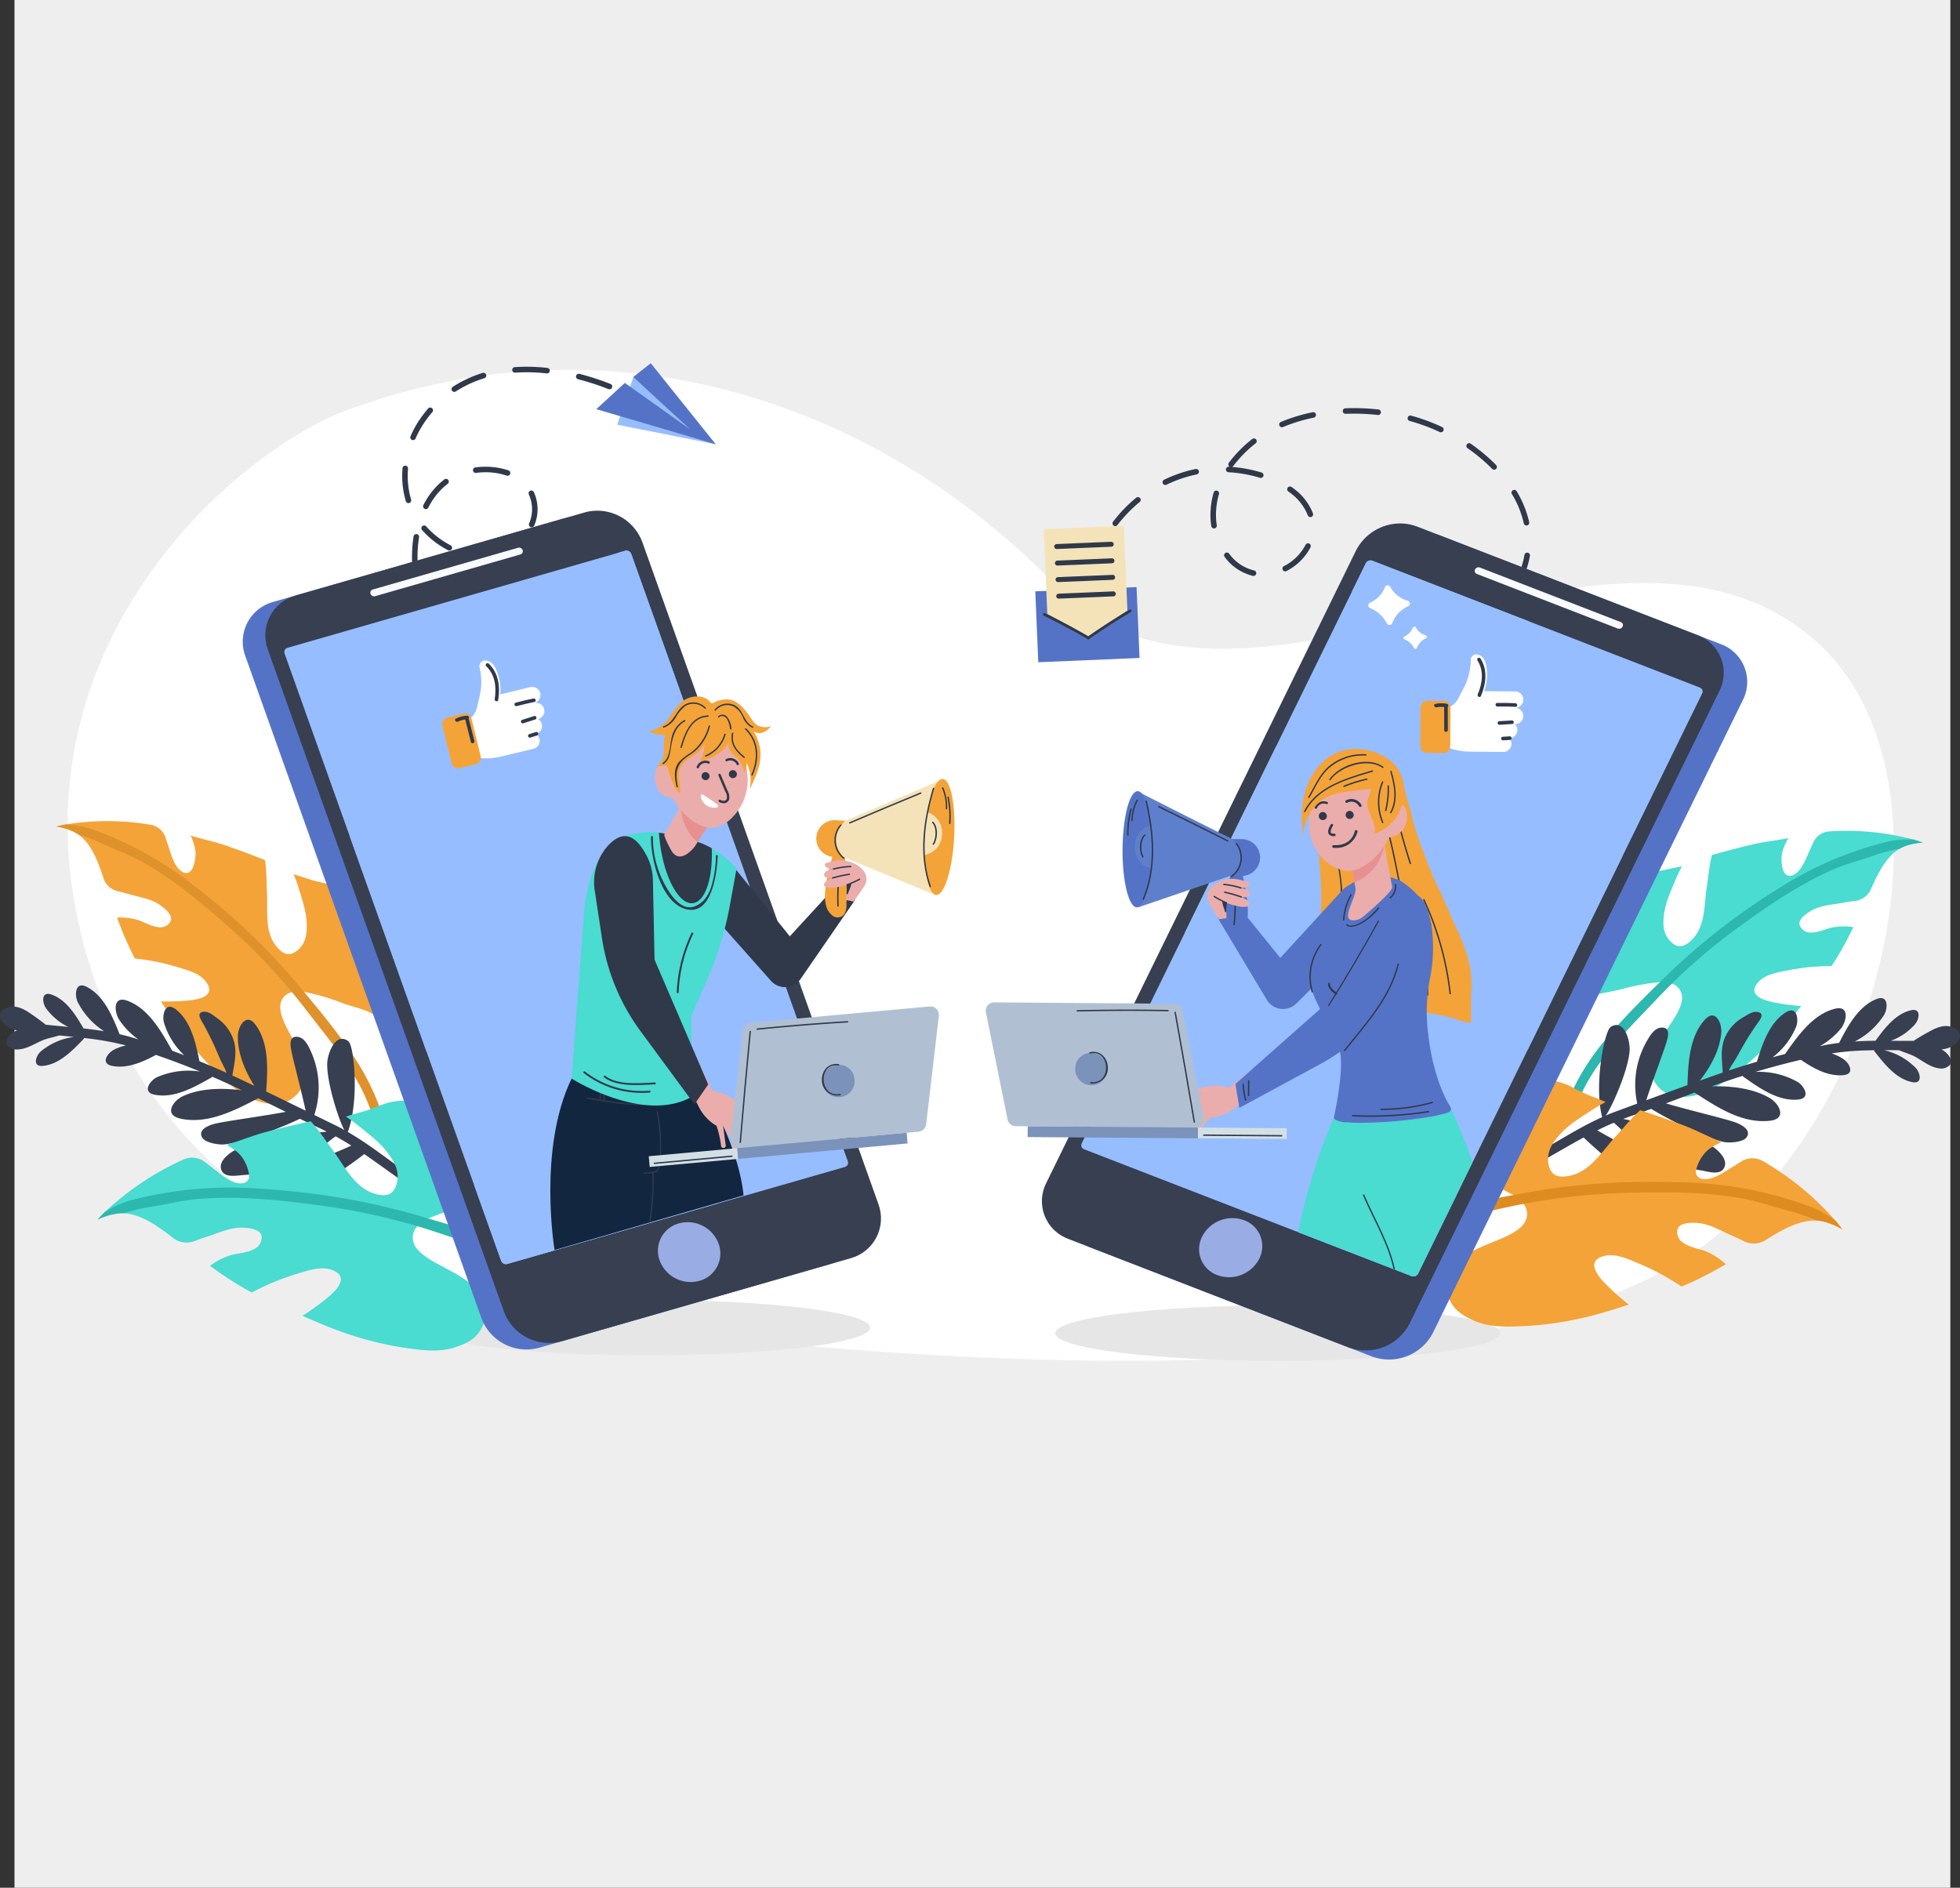 <svg xmlns="http://www.w3.org/2000/svg" xmlns:xlink="http://www.w3.org/1999/xlink" width="406" height="391" viewBox="0 0 406 391">
  <rect x="0" y="0" width="406" height="391" fill="#333333" stroke="none"/>
  <defs>
    <clipPath id="clip-path">
      <rect id="Rectángulo_363014" data-name="Rectángulo 363014" width="406" height="206.631" fill="none"/>
    </clipPath>
    <clipPath id="clip-path-3">
      <rect id="Rectángulo_362997" data-name="Rectángulo 362997" width="92.189" height="11.452" fill="none"/>
    </clipPath>
    <clipPath id="clip-path-4">
      <path id="Trazado_769315" data-name="Trazado 769315" d="M441.984,63.573,377.85,194.513a8.317,8.317,0,0,0,4.522,11.628l58.077,22.486a10.239,10.239,0,0,0,12.656-4.977L517.239,92.711a8.317,8.317,0,0,0-4.523-11.628L454.64,58.6a9.628,9.628,0,0,0-3.483-.644,10.282,10.282,0,0,0-9.174,5.62" transform="translate(-376.934 -57.953)" fill="#373f51"/>
    </clipPath>
    <clipPath id="clip-path-6">
      <rect id="Rectángulo_363000" data-name="Rectángulo 363000" width="55.98" height="101.389" fill="none"/>
    </clipPath>
    <clipPath id="clip-path-7">
      <rect id="Rectángulo_363001" data-name="Rectángulo 363001" width="56.197" height="109.862" fill="none"/>
    </clipPath>
    <clipPath id="clip-path-8">
      <path id="Trazado_769384" data-name="Trazado 769384" d="M489.7,249.785l.039-.012c.086-.073.164-.145.24-.218Z" transform="translate(-489.697 -249.555)" fill="none"/>
    </clipPath>
    <linearGradient id="linear-gradient" x1="-971.021" y1="264.419" x2="-969.038" y2="264.419" gradientUnits="objectBoundingBox">
      <stop offset="0" stop-color="#efecf4"/>
      <stop offset="1" stop-color="#e38c89"/>
    </linearGradient>
    <clipPath id="clip-path-11">
      <path id="Trazado_769403" data-name="Trazado 769403" d="M162.13,53.7,102.274,70.9a8.546,8.546,0,0,0-5.752,11.236l48.894,137.092a9.946,9.946,0,0,0,11.953,6.149l59.856-17.2a8.546,8.546,0,0,0,5.753-11.236L174.084,59.849a9.983,9.983,0,0,0-9.339-6.516,9.453,9.453,0,0,0-2.615.366" transform="translate(-95.992 -53.333)" fill="#373f51"/>
    </clipPath>
    <clipPath id="clip-path-13">
      <rect id="Rectángulo_363009" data-name="Rectángulo 363009" width="71.238" height="103.705" fill="none"/>
    </clipPath>
    <clipPath id="clip-path-14">
      <rect id="Rectángulo_363010" data-name="Rectángulo 363010" width="71.464" height="77.03" fill="none"/>
    </clipPath>
  </defs>
  <g id="Grupo_1033328" data-name="Grupo 1033328" transform="translate(-950 -19064)">
    <rect id="Rectángulo_361872" data-name="Rectángulo 361872" width="401" height="391" transform="translate(953 19064)" fill="#efeeee"/>
    <path id="Trazado_771210" data-name="Trazado 771210" d="M57.768,102.543c54.412-20.2,109.714-2.341,147.221,36.555s116.221-26.847,157.967,11.986c28.49,26.5,15.44,94.639-23.624,124.151-53.1,40.113-214.573,19.759-249.5,12.933C49.588,280.3,20.168,256.441,8.215,227.48c-28.8-69.782,25.508-116.011,49.554-124.937" transform="translate(964 19046.453)" fill="#fff"/>
    <g id="Grupo_1027959" data-name="Grupo 1027959" transform="translate(950 19139.234)">
      <g id="Grupo_1027958" data-name="Grupo 1027958" clip-path="url(#clip-path)">
        <g id="Grupo_1027930" data-name="Grupo 1027930">
          <g id="Grupo_1027929" data-name="Grupo 1027929" clip-path="url(#clip-path)">
            <path id="Trazado_769294" data-name="Trazado 769294" d="M230.188,13.261a.573.573,0,0,1,.672-.913c1.03.548,2.044,1.127,3.014,1.722a.573.573,0,0,1-.6.976c-.95-.583-1.943-1.15-2.952-1.687a.566.566,0,0,1-.134-.1" transform="translate(-98.309 -5.249)" fill="#303949"/>
            <path id="Trazado_769295" data-name="Trazado 769295" d="M153.359,69.477a.574.574,0,0,1-.1-.127,32.632,32.632,0,0,1-2.607-6.259.573.573,0,0,1,1.094-.341,31.471,31.471,0,0,0,2.511,6.038.572.572,0,0,1-.9.689m-4.145-12.628a.572.572,0,0,1-.16-.3c-.4-2.1-.727-4.332-.979-6.647a.573.573,0,1,1,1.138-.124c.25,2.284.574,4.491.967,6.557a.573.573,0,0,1-.966.514m-1.465-13.258a.571.571,0,0,1-.169-.386c-.034-.922-.052-1.778-.05-2.543a27.575,27.575,0,0,1,.328-4.224.573.573,0,1,1,1.131.178,26.377,26.377,0,0,0-.314,4.048c0,.75.015,1.591.049,2.5a.573.573,0,0,1-.975.429m2.67-7.649c-.282-.279-.555-.568-.814-.858a.573.573,0,0,1,.857-.76,17.553,17.553,0,0,0,5.074,3.936.573.573,0,0,1-.526,1.018,18.8,18.8,0,0,1-4.592-3.334m-4.025-6.6a.57.57,0,0,1-.146-.244,18.668,18.668,0,0,1-.68-6.8.573.573,0,1,1,1.142.09,17.533,17.533,0,0,0,.637,6.389.573.573,0,0,1-.952.569M150,30.595a.574.574,0,0,1-.108-.667,15.886,15.886,0,0,1,2.846-4.005,13.921,13.921,0,0,1,1.5-1.313.572.572,0,1,1,.69.913,12.857,12.857,0,0,0-1.374,1.2,14.737,14.737,0,0,0-2.639,3.718.572.572,0,0,1-.77.252.586.586,0,0,1-.144-.1m11.244,10.369a.573.573,0,0,1,.431-.98,11.986,11.986,0,0,0,1.385-.01,10.028,10.028,0,0,0,4.627-1.565.573.573,0,1,1,.609.97,11.171,11.171,0,0,1-5.16,1.737,13.224,13.224,0,0,1-1.516.011.569.569,0,0,1-.374-.164m-13.9-24.656a.573.573,0,0,1-.123-.634,20.912,20.912,0,0,1,2.061-3.7c.5-.713,1.033-1.4,1.59-2.052a.572.572,0,1,1,.869.746c-.532.62-1.043,1.28-1.52,1.962a19.824,19.824,0,0,0-1.949,3.5.573.573,0,0,1-.928.181M160.33,23.1a.572.572,0,0,1,.328-.974,15.131,15.131,0,0,1,6.85.612.572.572,0,1,1-.378,1.081,13.986,13.986,0,0,0-6.322-.558.571.571,0,0,1-.478-.161m11.582,11.264a.573.573,0,0,1-.125-.629,7.389,7.389,0,0,0-.053-6.012.572.572,0,0,1,1.039-.48,8.535,8.535,0,0,1,.069,6.936.572.572,0,0,1-.75.306.581.581,0,0,1-.181-.12M155.894,6.318a.6.6,0,0,1-.078-.1.572.572,0,0,1,.168-.792,24.563,24.563,0,0,1,6.167-2.866.573.573,0,1,1,.337,1.094,23.461,23.461,0,0,0-5.881,2.732.573.573,0,0,1-.714-.072M168.463,2.33a.572.572,0,0,1,.363-.979,38,38,0,0,1,6.76.163.573.573,0,0,1-.125,1.138,36.844,36.844,0,0,0-6.555-.159.57.57,0,0,1-.442-.164m13.211,1.378a.573.573,0,0,1,.545-.962,55.7,55.7,0,0,1,6.405,2.083.573.573,0,1,1-.419,1.066,54.6,54.6,0,0,0-6.273-2.04.565.565,0,0,1-.259-.147" transform="translate(-62.188 -0.542)" fill="#303949"/>
            <path id="Trazado_769296" data-name="Trazado 769296" d="M166.794,128.282a.573.573,0,0,1,.7-.9,7.224,7.224,0,0,0,2.987,1.027.573.573,0,0,1-.124,1.139,8.356,8.356,0,0,1-3.457-1.188.581.581,0,0,1-.106-.082" transform="translate(-71.215 -54.409)" fill="#303949"/>
            <path id="Trazado_769297" data-name="Trazado 769297" d="M226.615,4.986,223.3,14.858l20.4,4.065Z" transform="translate(-95.437 -2.131)" fill="#96bdff"/>
            <path id="Trazado_769298" data-name="Trazado 769298" d="M221.63,4.08l-5.907,5.433,24.742,7.279L227,0l-3.627,2.856,11.805,10.863Z" transform="translate(-92.199 0)" fill="#5573c6"/>
            <path id="Trazado_769299" data-name="Trazado 769299" d="M394.941,71.428a.561.561,0,0,1-.19-.025.572.572,0,0,1-.382-.714,28.6,28.6,0,0,1,1.223-3.284.573.573,0,0,1,1.047.464,27.165,27.165,0,0,0-1.173,3.152.573.573,0,0,1-.525.407" transform="translate(-168.541 -28.664)" fill="#303949"/>
            <path id="Trazado_769300" data-name="Trazado 769300" d="M431.689,51a.586.586,0,0,1-.15-.014,10.237,10.237,0,0,1-5.834-3.9.573.573,0,1,1,.907-.7,8.984,8.984,0,0,0,5.179,3.48.573.573,0,0,1-.1,1.131m6.565-.945a.573.573,0,0,1-.286-1.082,10.337,10.337,0,0,0,4.491-4.431.573.573,0,0,1,1.021.519,11.5,11.5,0,0,1-4.988,4.931.574.574,0,0,1-.238.063m49.982-9.494a.573.573,0,0,1-.583-.45,20.284,20.284,0,0,0-2.466-6.069.573.573,0,0,1,.983-.589,21.455,21.455,0,0,1,2.6,6.413.573.573,0,0,1-.437.681.588.588,0,0,1-.1.013m-64.722.608a.572.572,0,0,1-.589-.484,14.876,14.876,0,0,1-.164-1.674,16.53,16.53,0,0,1,.652-5.273.572.572,0,1,1,1.1.317,15.394,15.394,0,0,0-.608,4.908,13.793,13.793,0,0,0,.151,1.545.572.572,0,0,1-.477.654.628.628,0,0,1-.065.006m-20.454-.484a.573.573,0,0,1-.478-.92,30.139,30.139,0,0,1,4.778-4.957.573.573,0,1,1,.728.885,28.935,28.935,0,0,0-4.6,4.768.572.572,0,0,1-.432.224m40.413-1.867a.574.574,0,0,1-.562-.377,10.54,10.54,0,0,0-3.739-4.714c-.088-.066-.175-.131-.262-.194a.573.573,0,1,1,.672-.927q.142.1.281.208a11.652,11.652,0,0,1,4.124,5.236.572.572,0,0,1-.344.734.562.562,0,0,1-.171.034m-30.046-6.65a.573.573,0,0,1-.275-1.087,27.493,27.493,0,0,1,6.525-2.222.572.572,0,1,1,.23,1.122,26.392,26.392,0,0,0-6.255,2.131.574.574,0,0,1-.226.057M481.537,29a.573.573,0,0,1-.432-.171,36.338,36.338,0,0,0-5.1-4.284.572.572,0,1,1,.656-.938,37.477,37.477,0,0,1,5.258,4.42.573.573,0,0,1-.385.973M433.2,30.7a.572.572,0,0,1-.192-.025,27.475,27.475,0,0,0-6.516-1.152.573.573,0,0,1-.539-.6.579.579,0,0,1,.6-.539l.18.011a.609.609,0,0,1-.057-.038.573.573,0,0,1-.116-.8,26.377,26.377,0,0,1,4.842-4.917.572.572,0,1,1,.707.9,25.19,25.19,0,0,0-4.632,4.7.574.574,0,0,1-.246.189,28.472,28.472,0,0,1,6.109,1.154.573.573,0,0,1-.144,1.12m37.31-9.453a.577.577,0,0,1-.268-.054q-.621-.294-1.241-.559A38.232,38.232,0,0,0,463.99,18.9a.573.573,0,0,1,.3-1.105,39.425,39.425,0,0,1,5.161,1.788q.638.274,1.28.576a.573.573,0,0,1-.222,1.09m-32.926-1.044a.573.573,0,0,1-.246-1.1l.164-.069a35.629,35.629,0,0,1,6.406-1.942.573.573,0,1,1,.231,1.122,34.414,34.414,0,0,0-6.2,1.878l-.159.066a.565.565,0,0,1-.2.045m19.936-2.544a.654.654,0,0,1-.088,0,44.486,44.486,0,0,0-6.673-.239.572.572,0,0,1-.046-1.144h0a45.576,45.576,0,0,1,6.845.245.573.573,0,0,1-.039,1.141" transform="translate(-172.012 -6.942)" fill="#303949"/>
            <path id="Trazado_769301" data-name="Trazado 769301" d="M550.477,73a.582.582,0,0,1-.225-.036.572.572,0,0,1-.335-.737,18.131,18.131,0,0,0,.882-3.208.573.573,0,1,1,1.128.2,19.347,19.347,0,0,1-.938,3.41.573.573,0,0,1-.512.372" transform="translate(-235.017 -29.296)" fill="#303949"/>
            <rect id="Rectángulo_362996" data-name="Rectángulo 362996" width="20.996" height="14.697" transform="matrix(0.999, -0.042, 0.042, 0.999, 214.455, 47.249)" fill="#5573c6"/>
            <path id="Trazado_769302" data-name="Trazado 769302" d="M394.916,76.371l-7.986,5.491-8.606-4.8-.732-17.545,16.591-.692Z" transform="translate(-161.382 -25.142)" fill="#f4e3b8"/>
            <path id="Trazado_769303" data-name="Trazado 769303" d="M393.187,64.589l-11.335.473a.515.515,0,0,0,.043,1.028l11.335-.473a.515.515,0,0,0-.043-1.028" transform="translate(-163 -27.605)" fill="#303949"/>
            <path id="Trazado_769304" data-name="Trazado 769304" d="M393.436,70.571l-11.335.473a.515.515,0,0,0,.043,1.028l11.335-.473a.515.515,0,0,0-.043-1.028" transform="translate(-163.106 -30.161)" fill="#303949"/>
            <path id="Trazado_769305" data-name="Trazado 769305" d="M393.686,76.553l-11.335.473a.514.514,0,0,0,.043,1.027l11.335-.472a.515.515,0,0,0-.043-1.028" transform="translate(-163.213 -32.718)" fill="#303949"/>
            <path id="Trazado_769306" data-name="Trazado 769306" d="M393.935,82.535l-11.335.473a.514.514,0,0,0,.043,1.027l11.335-.472a.515.515,0,0,0-.043-1.028" transform="translate(-163.319 -35.275)" fill="#303949"/>
            <path id="Trazado_769307" data-name="Trazado 769307" d="M395.216,89.122q-4.369,2.595-8.535,5.5-4.395-2.55-8.964-4.773c-.332-.161-.6.345-.268.506q4.559,2.217,8.943,4.761a.362.362,0,0,0,.617-.026q4.159-2.9,8.516-5.49c.317-.188.008-.671-.309-.482" transform="translate(-161.256 -38.072)" fill="#303949"/>
            <g id="Grupo_1027928" data-name="Grupo 1027928" transform="translate(218.601 195.179)" style="mix-blend-mode: multiply;isolation: isolate">
              <g id="Grupo_1027927" data-name="Grupo 1027927">
                <g id="Grupo_1027926" data-name="Grupo 1027926" clip-path="url(#clip-path-3)">
                  <path id="Trazado_769308" data-name="Trazado 769308" d="M473.956,346.589c0,3.163-20.637,5.726-46.095,5.726s-46.095-2.564-46.095-5.726,20.637-5.726,46.095-5.726,46.095,2.564,46.095,5.726" transform="translate(-381.767 -340.863)" fill="#e6e6e6"/>
                </g>
              </g>
            </g>
            <path id="Trazado_769309" data-name="Trazado 769309" d="M574.28,193.447a30.545,30.545,0,0,0-1.621,7.238c-.021.59-.36,2.389.093,2.871.451.5,1.926-.258,2.576-.437,1.784-.49,3.622-.693,5.417-1.2a44.684,44.684,0,0,1,7.062-1.34c.228-.024.466-.044.7-.051a6.764,6.764,0,0,1,2.494.295,2.985,2.985,0,0,1,2.068,2.351c.438,2.114-1.718,5.079-2.821,6.73-.092.134-.178.27-.272.409-1.393,2.1-2.853,4.287-3.3,6.778a5.794,5.794,0,0,0,.5,3.587,5.953,5.953,0,0,0,1.167,1.669,6.875,6.875,0,0,0,1.429,1.125,6.356,6.356,0,0,0,3.535.825,14.637,14.637,0,0,0,2.084-.229,10.049,10.049,0,0,0,1.02-.227,14.853,14.853,0,0,0,3.943-1.764c.435-.257.857-.533,1.273-.822.94-.637,1.848-1.328,2.75-1.995.677-.5,1.353-1.042,2.024-1.6.959-.8,1.9-1.649,2.809-2.521,1.031-.977,2.025-1.982,2.963-2.968,1.554-1.65,3.03-3.451,4.469-5.257.386-.481.77-.968,1.151-1.451a45.108,45.108,0,0,1-6.018-.841c-2.344-.493-5.17-1.67-2.762-4.225,1.346-1.439,3.737-1.9,5.646-2.252a46.425,46.425,0,0,1,8.453-.959c.321.009.643.006.961-.015.33-.5.658-1,.972-1.507,1.316-2.139,2.483-4.325,3.561-6.541a12.655,12.655,0,0,0-4.625.118c-1.6.433-4.276,1.682-5.708.527-2.041-1.646.115-3.179,1.608-4.057,2.057-1.19,4.353-1.216,6.624-1.649.8-.153,1.586-.275,2.37-.363a4.157,4.157,0,0,0,3.344-2.395l.006-.026c1.3-2.917,3.044-6.682,5.951-8.391a6.429,6.429,0,0,1,.989-.488,12.712,12.712,0,0,1,3.869-.782c-.627-.221-1.265-.43-1.912-.621a53.916,53.916,0,0,0-17.431-1.71.532.532,0,0,1-.065,0,3.942,3.942,0,0,0-3.378,2.418c-.171.4-.344.8-.54,1.208-.8,1.693-1.824,4.784-3.727,5.475-2.233.8-2.372-2.858-2.2-4.325a9.844,9.844,0,0,1,1.391-3.377c-2.6.5-5.208.762-7.807,1.383-2.684.655-5.407,1.354-8.058,2.121-.563,2.179-.733,4.5-1.079,6.694-.56,3.614-.233,7.977-3.015,10.791-1.469,1.484-2.86,2.011-4.429.467-1.466-1.445-1.662-3.25-1.462-5.2.284-2.847,1.442-5.208,2.516-7.8a27.471,27.471,0,0,1,1.281-2.624c-1.082.2-2.163.432-3.243.677-2.4.553-5.409.439-7.543,1.73-1.531.924-2.838,2.958-3.785,4.448a40.643,40.643,0,0,0-4.273,10.078" transform="translate(-244.692 -72.315)" fill="#4adbd1"/>
            <path id="Trazado_769310" data-name="Trazado 769310" d="M569.213,223.769l-.011.023c-.522,1.108,1.172,1.866,1.75.842a.463.463,0,0,0,.042-.077,38.326,38.326,0,0,1,3.857-6.311,75.615,75.615,0,0,1,5.1-6.09c2.177-2.379,4.43-4.653,6.5-6.858q1.518-1.606,3.09-3.153a119.442,119.442,0,0,1,13.963-11.808c6.136-4.443,12.519-8.816,19.483-11.853,2.661-1.162,5.459-1.878,8.207-2.788a30.346,30.346,0,0,1,5.524-1.493,6.45,6.45,0,0,1,.989-.488,12.7,12.7,0,0,1,3.87-.782c-.627-.221-1.265-.431-1.912-.621a20.557,20.557,0,0,0-4.913.3,73.716,73.716,0,0,0-22.471,9.429,136.023,136.023,0,0,0-23.632,18.248c-.524.518-1.06,1.037-1.6,1.566-2.849,2.787-5.862,5.754-8.678,8.894q-1.389,1.531-2.688,3.126a48.959,48.959,0,0,0-6.473,9.9" transform="translate(-243.233 -73.633)" fill="#2cb8ae"/>
            <path id="Trazado_769311" data-name="Trazado 769311" d="M569.534,235.616c2.834-1.757,4.052,2.911,3.919,4.932-.262,3.935-3.582,11.549-4.939,13.43q1.113-.484,2.264-.905,2.131-.78,4.259-1.573a18.193,18.193,0,0,1,2.23-13.368c.607-1.034,1.507-2.353,2.836-2.378,1.848-.033,1.338,1.85.983,3.032-.609,2.022-3.167,8.8-4.182,12.025,2.844-1.048,5.687-2.1,8.534-3.134.152-4.533.368-10.035,3.633-13.579,2.139-2.319,3.509.693,3.369,2.66-.253,3.523-2.175,7.1-4.456,10q2.014-.721,4.029-1.427l.725-.254c-.117-2.233-.467-4.371.206-6.587a8.847,8.847,0,0,1,4.213-4.955c.855-.5,1.821-1.218,2.887-.987,1.493.322.365,1.656-.227,2.5a61.13,61.13,0,0,0-3.484,5.612c-.575,1.057-1.151,2.029-1.8,3a8.578,8.578,0,0,0-.523.995c1.919-.647,3.86-1.257,5.812-1.826,1.143-3.66,2.557-8.075,6-10.227,2.265-1.406,2.706,1.354,2.149,2.929a15.393,15.393,0,0,1-4.885,6.377c.852-.231,1.71-.456,2.565-.674,2.592-3.669,5.742-8.257,10.375-9.387,2.945-.721,2.43,2.484,1.265,4.016a14.868,14.868,0,0,1-4.43,3.737c.391-.08.784-.157,1.175-.232.938-.182,1.876-.323,2.811-.439,1.77-3.41,3.934-7.549,7.728-9.069,2.477-.993,2.427,1.807,1.6,3.26a15.562,15.562,0,0,1-6.094,5.516c1.434-.091,2.866-.13,4.3-.145,1.855-2.53,4.119-5.575,7.359-6.323,2.13-.488,1.737,1.766.889,2.839a12.274,12.274,0,0,1-5.073,3.488c1.573.007,3.145.023,4.724.014,1.178-.786,2.485-1.517,3.629-2.131,1.356-.722,2.975-1.32,4.489-.652,1.994.877,1.9,2.466.2,3.673a5.027,5.027,0,0,1-2.552.876,4.34,4.34,0,0,1,1.721,1.608,1.486,1.486,0,0,1,.092,1.529,2.424,2.424,0,0,1-2.392.771c-1.738-.245-3.208-1.437-4.688-2.289a9.819,9.819,0,0,0-1.456-.662c-.689-.261-1.4-.492-2.056-.787q-1.557-.009-3.115-.011h0a13.465,13.465,0,0,1,6.648,3.758c.888,1.04,1.361,3.282-.783,2.868-3.441-.664-5.89-3.914-7.893-6.442l.025-.17q-.711.01-1.431.029c-.027,0-.052,0-.074,0a57.053,57.053,0,0,0-7.321.63h-.007a10.548,10.548,0,0,1,2.353,1.12c1.3.849,2.544,3.142.07,3.382-3.179.309-6.2-1.4-8.816-3.177-3.156.739-6.3,1.576-9.411,2.507a16.192,16.192,0,0,1,8.781,2.1c1.4.91,2.727,3.369.075,3.626-4.256.413-8.243-2.543-11.462-4.807l-.016-.11h0c-1.453.458-2.9.94-4.329,1.438q-1.056.37-2.107.747l0,0c4.217-.129,8.742.463,12.064,2.446,1.9,1.131,3.652,4.264-.006,4.676-5.847.658-11.228-3-15.581-5.825l0,0c-1.983.734-3.961,1.484-5.941,2.226,3.743,1.137,11.634,3.03,14.131,3.851,1.168.385,3.8,1.6,2.506,3.244-.719.913-3.125,1.072-4.22.967-2.442-.235-10.474-3.847-15.481-6.927h0c-1.409.519-2.825,1.028-4.247,1.515-.526.18-1.045.372-1.559.568,5.687,1.2,16.627,4.275,18.919,6.011,1.166.883,2.848,2.624,1.948,4.187-.932,1.619-3.554.609-5.013.422-3.359-.43-12.722-5.523-14.317-6.713-1.236-.922-2.32-2.147-3.485-3.119-.021.01-.042.019-.062.03-1.138.487-2.249,1.009-3.341,1.555l.241.144c4.115,2.395,13.165,6.943,15.943,8.644,1.288.791,4.1,2.977,2.087,4.589-1.115.888-4.043.4-5.324-.033-2.664-.9-10.328-6.69-15.509-11.6-.1-.089-.187-.179-.278-.268-3.5,1.9-6.891,3.964-10.516,5.9-1.093.587-2.1-1.064-1.007-1.651,5.236-2.794,10-6.051,15.362-8.465-1.745-6.711.493-17.9,1.775-18.693" transform="translate(-235.891 -98.15)" fill="#373f51"/>
            <path id="Trazado_769312" data-name="Trazado 769312" d="M518.789,276.22c.11.737,1.938.953,2.649,1.19,1.947.655,3.771,1.61,5.734,2.255a49.524,49.524,0,0,1,7.338,3.142c.229.119.459.25.684.391a7.389,7.389,0,0,1,2.116,1.813,3.326,3.326,0,0,1,.448,3.449c-.907,2.217-4.734,3.613-6.769,4.453-2.735,1.139-5.662,2.262-7.748,4.41a6.624,6.624,0,0,0-1.722,5.877c.612,3.212,2.611,4.691,5.433,5.951,3.534,1.59,7.492,1.312,11.264,1.136a70.655,70.655,0,0,0,11.576-1.71c3.113-.7,6.256-1.714,9.337-2.7a50.105,50.105,0,0,1-5.027-4.5c-1.854-1.907-3.728-4.743.072-5.609,2.136-.5,4.615.569,6.6,1.423a51.431,51.431,0,0,1,8.384,4.354,10.606,10.606,0,0,0,.9.578c.614-.248,1.223-.51,1.831-.783,2.539-1.157,4.963-2.448,7.33-3.824a13.878,13.878,0,0,0-4.334-2.755c-1.742-.593-4.981-1.1-5.586-3.054-.861-2.781,2.077-2.859,4-2.742,2.629.176,4.763,1.575,7.126,2.585.831.357,1.633.729,2.41,1.129a4.594,4.594,0,0,0,4.564-.135l.023-.013c3.006-1.884,6.951-4.282,10.689-4.057a7.59,7.59,0,0,1,1.206.168,14.081,14.081,0,0,1,4.054,1.675c-.444-.6-.909-1.188-1.391-1.763l0,0a59.709,59.709,0,0,0-14.99-12.36c-.023-.011-.04-.024-.063-.035a4.353,4.353,0,0,0-4.611.136c-.4.262-.817.523-1.246.778-1.787,1.066-4.645,3.278-6.828,2.735a1.479,1.479,0,0,1-1.159-1.917,8.455,8.455,0,0,1,1.812-3.436,6.252,6.252,0,0,1,1.6-1.292c.577-.34,1.189-.634,1.776-.957-.338-.142-.67-.287-1-.439l-.005,0c-2.34-1.045-4.612-2.212-7.046-3.118-.412-.155-.827-.3-1.247-.456-2.213-.808-4.457-1.6-6.69-2.322-.266-.091-.533-.178-.8-.261-.315.28-.622.569-.918.87-.411.4-.809.819-1.2,1.241-.595.645-1.169,1.306-1.745,1.959-.43.488-.856.968-1.286,1.433-.151.163-.307.336-.455.505-.817.935-1.614,1.959-2.457,2.949-1.8,2.111-3.78,4.062-6.557,4.621-2.271.456-3.877.082-4.363-2.317a5.507,5.507,0,0,1-.11-1.44,6.077,6.077,0,0,1,.93-2.8,11.613,11.613,0,0,1,1.047-1.46c2.025-2.444,4.558-3.907,7.158-5.63.533-.354,1.075-.681,1.625-.988.39-.222.785-.43,1.18-.638-.427-.184-.857-.364-1.293-.541q-1.047-.433-2.116-.842c-.483-.188-.973-.407-1.466-.645-.573-.275-1.153-.571-1.74-.865a12.684,12.684,0,0,0-4.817-1.572c-1.987-.1-4.449.972-6.245,1.753a45.226,45.226,0,0,0-10.177,6.646,33.816,33.816,0,0,0-5.98,5.664c-.388.531-1.807,1.982-1.7,2.707" transform="translate(-221.726 -110.885)" fill="#f4a338"/>
            <path id="Trazado_769313" data-name="Trazado 769313" d="M495.768,309.848c7.643-4.562,17.609-6.224,26.182-8.166q2.4-.541,4.8-1a132.9,132.9,0,0,1,20.181-2.238c2.293-.079,4.6-.14,6.911-.16,2.3-.022,4.6.005,6.885.1a83.691,83.691,0,0,1,11.507,1.2c3.17.579,6.194,1.655,9.3,2.515a34.678,34.678,0,0,1,6.018,2.041,7.6,7.6,0,0,1,1.206.168,14.087,14.087,0,0,1,4.054,1.675c-.444-.6-.909-1.188-1.391-1.763l0,0a22.858,22.858,0,0,0-4.695-2.765,81.73,81.73,0,0,0-26.2-5.211l-.358-.014c-3.239-.121-6.489-.155-9.733-.1a142.535,142.535,0,0,0-23.351,2.275l-2.442.455c-10.013,1.846-21.432,4.024-30.051,9.165-1.2.715-.015,2.529,1.18,1.812" transform="translate(-211.172 -126.557)" fill="#de8c20"/>
            <path id="Trazado_769314" data-name="Trazado 769314" d="M448.926,231.909,390.85,209.423a8.317,8.317,0,0,1-4.523-11.628l64.134-130.94a10.239,10.239,0,0,1,12.656-4.976l58.076,22.486a8.317,8.317,0,0,1,4.523,11.628L461.583,226.932a10.239,10.239,0,0,1-12.656,4.977" transform="translate(-164.724 -26.172)" fill="#5573c6"/>
          </g>
        </g>
        <g id="Grupo_1027932" data-name="Grupo 1027932" transform="translate(215.833 33.184)">
          <g id="Grupo_1027931" data-name="Grupo 1027931" clip-path="url(#clip-path-4)">
            <rect id="Rectángulo_362999" data-name="Rectángulo 362999" width="224.373" height="222.685" transform="translate(-87.286 93.443) rotate(-47.39)" fill="#373f51"/>
          </g>
        </g>
        <g id="Grupo_1027940" data-name="Grupo 1027940">
          <g id="Grupo_1027939" data-name="Grupo 1027939" clip-path="url(#clip-path)">
            <path id="Trazado_769316" data-name="Trazado 769316" d="M519.761,98.9l-16.5,33.7-19.645,40.117-11.444,23.361-3.37,6.875-7.88,16.089a1.09,1.09,0,0,1-1.342.526l-3.425-1.33-.314-.119-19.485-7.543-.257-.1-44.37-17.182a.887.887,0,0,1-.482-1.235l21.357-43.6L431.55,109.77l15.728-32.1,2.814-5.751a1.09,1.09,0,0,1,1.342-.531L483.8,83.92l35.486,13.741a.885.885,0,0,1,.476,1.235" transform="translate(-167.176 -30.484)" fill="#96bdff"/>
            <g id="Grupo_1027935" data-name="Grupo 1027935" transform="translate(280.102 40.84)" style="mix-blend-mode: screen;isolation: isolate">
              <g id="Grupo_1027934" data-name="Grupo 1027934">
                <g id="Grupo_1027933" data-name="Grupo 1027933" clip-path="url(#clip-path-6)">
                  <path id="Trazado_769317" data-name="Trazado 769317" d="M545.153,132.6l-19.645,40.117-36.335-95.04,2.815-5.751a1.091,1.091,0,0,1,1.342-.531l32.365,12.53Z" transform="translate(-489.173 -71.324)" fill="#96bdff"/>
                </g>
              </g>
            </g>
            <g id="Grupo_1027938" data-name="Grupo 1027938" transform="translate(245.426 79.285)" style="mix-blend-mode: screen;isolation: isolate">
              <g id="Grupo_1027937" data-name="Grupo 1027937">
                <g id="Grupo_1027936" data-name="Grupo 1027936" clip-path="url(#clip-path-7)">
                  <path id="Trazado_769318" data-name="Trazado 769318" d="M484.811,231.645l-7.88,16.089a1.091,1.091,0,0,1-1.342.526l-3.425-1.33-.314-.118-19.485-7.543-23.751-62.119,18.949-38.684Z" transform="translate(-428.614 -138.465)" fill="#96bdff"/>
                </g>
              </g>
            </g>
            <path id="Trazado_769319" data-name="Trazado 769319" d="M563.115,86.507,533.915,75.2a.662.662,0,0,1-.36-.926.815.815,0,0,1,1.007-.4l29.2,11.306a.662.662,0,0,1,.36.925.815.815,0,0,1-1.007.4" transform="translate(-228.009 -31.554)" fill="#f9faff"/>
            <path id="Trazado_769320" data-name="Trazado 769320" d="M446.241,317.647a7.033,7.033,0,0,1-8.7,3.391,5.713,5.713,0,0,1-3.137-7.976,7.033,7.033,0,0,1,8.7-3.391,5.713,5.713,0,0,1,3.137,7.976" transform="translate(-185.395 -132.162)" fill="#99ace3"/>
            <path id="Trazado_769321" data-name="Trazado 769321" d="M504.067,185.979a48.8,48.8,0,0,0-2.349-5.831c-1.157-2.4-2.115-4.939-3.275-7.333a63.423,63.423,0,0,1-3.164-7.512,57.838,57.838,0,0,1-2.324-6.894c-.4-2.017-1.117-3.911-1.592-5.905a26.619,26.619,0,0,0-1.078-3.654l-15.847,6.114c-1.174,3.543-1.2,7.745-.9,11.5.42,5.274.756,10.683-.318,15.89-.756,3.665-2.972,7.01-4.7,10.027a6.705,6.705,0,0,0,2.3.654c.976.241,1.945.535,2.909.827a65.622,65.622,0,0,0,7.537,1.5c4.3.778,8.606,1.633,12.9,2.477,2.458.483,4.979.809,7.4,1.5a11.373,11.373,0,0,0,3.375.917c.066-2.1-.033-4.217.064-6.314a21.185,21.185,0,0,0-.941-7.975" transform="translate(-200.245 -63.618)" fill="#f4a338"/>
            <path id="Trazado_769322" data-name="Trazado 769322" d="M481.813,163.329c.009-.184-.277-.171-.286.012-.248,5.061,1.51,9.861,1.8,14.881a50.012,50.012,0,0,1-2.187,16.379c-.05.178.229.242.279.065a51.648,51.648,0,0,0,2.24-15.386c-.151-5.382-2.111-10.552-1.845-15.95" transform="translate(-205.635 -69.75)" fill="#303949"/>
            <path id="Trazado_769323" data-name="Trazado 769323" d="M488.331,166.733c-.029-.18-.316-.17-.286.012a114.691,114.691,0,0,1,.8,30.776c-.02.181.259.247.279.064a114.971,114.971,0,0,0-.788-30.852" transform="translate(-208.588 -71.206)" fill="#303949"/>
            <path id="Trazado_769324" data-name="Trazado 769324" d="M493.127,160.5c-.036-.18-.308-.092-.273.088,2.527,12.743,6.835,25.235,6.755,38.359,0,.184.285.172.286-.012.081-13.152-4.235-25.664-6.768-38.434" transform="translate(-210.643 -68.557)" fill="#303949"/>
            <path id="Trazado_769325" data-name="Trazado 769325" d="M506.127,186.585c-1.707-5.862-2.422-11.957-4.065-17.837-.049-.177-.322-.09-.273.088,1.55,5.546,2.278,11.276,3.783,16.832,1.56,5.76,4.64,11.17,4.471,17.281-.005.184.281.172.286-.012.16-5.806-2.617-10.9-4.2-16.351" transform="translate(-214.461 -72.081)" fill="#303949"/>
            <path id="Trazado_769326" data-name="Trazado 769326" d="M515.135,193.947c-.076-.165-.35-.08-.273.088a62.919,62.919,0,0,1,5.435,19.4c.021.182.307.171.286-.012a63.213,63.213,0,0,0-5.449-19.479" transform="translate(-220.045 -82.854)" fill="#303949"/>
            <path id="Trazado_769327" data-name="Trazado 769327" d="M503.776,156.366c-.037-.18-.31-.092-.273.088a134.326,134.326,0,0,0,3.7,13.99.143.143,0,0,0,.273-.088,134.3,134.3,0,0,1-3.7-13.99" transform="translate(-215.195 -66.788)" fill="#303949"/>
            <path id="Trazado_769328" data-name="Trazado 769328" d="M474.275,190.375h0a4.971,4.971,0,0,1-.829,5.973l-16.7,16.566a3.907,3.907,0,0,1-6.1-.766L440.405,195.06l5.013-1.51,8.01,9.912,12.853-14.006a4.972,4.972,0,0,1,7.994.919" transform="translate(-188.228 -80.285)" fill="#5573c6"/>
            <path id="Trazado_769329" data-name="Trazado 769329" d="M443.391,193.477c.006-.066.018-.131.026-.2.007-.116.02-.231.027-.346a.506.506,0,0,1-.048-.21,35.511,35.511,0,0,1,.871-8.549,6.671,6.671,0,0,1,.558-2.285.47.47,0,0,1,.412-.232,4.175,4.175,0,0,1,.975.189.467.467,0,0,1,.282.233.371.371,0,0,1,.192.287c.385,2.8,2.835,11.012-.242,13.348a1.669,1.669,0,0,1-1.481.558c-1.419-.128-1.685-1.588-1.572-2.8" transform="translate(-189.494 -77.64)" fill="#5573c6"/>
            <path id="Trazado_769330" data-name="Trazado 769330" d="M446.233,187.376c-.017-.184.27-.18.287,0a46.4,46.4,0,0,1-.033,8.926c-.018.182-.305.182-.287,0a46.445,46.445,0,0,0,.032-8.926" transform="translate(-190.705 -80.026)" fill="#303949"/>
            <path id="Trazado_769331" data-name="Trazado 769331" d="M440.73,194.663l-1.59.225-2.021-3.363s-1.346-2.224,1.4-3.992a6.585,6.585,0,0,1,5.495-.673l1.462.449s1.059,1.5-3.449,1.044c0,0,3.488-.114,3.571,1.282,0,0,.546,1.539-4.651.1,0,0,4.275.357,4.588,2.033,0,0,.036,1.488-4.973-.316.137,0,.12.6.169,3.205" transform="translate(-186.683 -79.73)" fill="#ebadab"/>
            <path id="Trazado_769332" data-name="Trazado 769332" d="M431.689,165.067c-.321-.029-19.743-9.887-19.743-9.887l-.176,23.839,19.7-6.728c3.03.25,3.471-6.932.218-7.225" transform="translate(-175.989 -66.324)" fill="#5e80cc"/>
            <path id="Trazado_769333" data-name="Trazado 769333" d="M406.088,166.807c-.049,6.646,1.275,12.042,2.959,12.054,1.332.01,2.5-3.373,2.94-8.093.121-1.228.186-2.544.2-3.916a43.621,43.621,0,0,0-.234-4.972c-.448-4.161-1.488-7.064-2.724-7.073-1.683-.013-3.087,5.362-3.137,12" transform="translate(-173.56 -66.164)" fill="#5573c6"/>
            <path id="Trazado_769334" data-name="Trazado 769334" d="M410.555,171.57a4.362,4.362,0,0,0,3.342,4.477c.121-1.228.187-2.544.2-3.917a43.734,43.734,0,0,0-.235-4.972,4.388,4.388,0,0,0-3.3,4.412" transform="translate(-175.47 -71.443)" fill="#5e80cc"/>
            <path id="Trazado_769335" data-name="Trazado 769335" d="M445.671,179.746l1.986.015a3.812,3.812,0,0,0,.057-7.624l-1.987-.015c2.329,2.7,2.109,5.228-.056,7.624" transform="translate(-190.479 -73.564)" fill="#5573c6"/>
            <path id="Trazado_769336" data-name="Trazado 769336" d="M419.134,160.17q7.174,3.5,14.3,7.1c.165.084.018.33-.147.247q-7.125-3.6-14.3-7.1c-.166-.081-.018-.328.147-.247" transform="translate(-179.043 -68.449)" fill="#303949"/>
            <path id="Trazado_769337" data-name="Trazado 769337" d="M413.348,178.6c2.7-6.366,2.143-13.706.6-20.271-.042-.18.235-.254.278-.074,1.562,6.631,2.125,13.994-.6,20.424-.071.168-.349.092-.277-.078" transform="translate(-176.659 -67.594)" fill="#303949"/>
            <path id="Trazado_769338" data-name="Trazado 769338" d="M410.341,157.886c.082-.165.329-.018.247.147a9.809,9.809,0,0,0-1.041,4.165.144.144,0,0,1-.287,0,10.184,10.184,0,0,1,1.082-4.309" transform="translate(-174.916 -67.449)" fill="#303949"/>
            <path id="Trazado_769339" data-name="Trazado 769339" d="M408.433,161.128a.144.144,0,0,1,.277.078,19.8,19.8,0,0,0-.675,5.359.144.144,0,0,1-.287,0,20.036,20.036,0,0,1,.685-5.435" transform="translate(-174.27 -68.823)" fill="#303949"/>
            <path id="Trazado_769340" data-name="Trazado 769340" d="M413.3,170.486c.136-.124.338.08.2.2-1.011.914-1.019,3.248-.374,4.333a.144.144,0,0,1-.25.143c-.725-1.22-.694-3.672.423-4.68" transform="translate(-176.254 -72.849)" fill="#303949"/>
            <path id="Trazado_769341" data-name="Trazado 769341" d="M445.32,180.371a4.619,4.619,0,0,0,.977-6.59c-.109-.149.141-.291.249-.143a4.9,4.9,0,0,1-1.083,6.982c-.148.11-.29-.14-.143-.249" transform="translate(-190.302 -74.186)" fill="#303949"/>
            <path id="Trazado_769342" data-name="Trazado 769342" d="M442.633,188.28a16.684,16.684,0,0,1,3.6.748.144.144,0,0,1-.078.276,16.358,16.358,0,0,0-3.522-.736c-.184-.012-.183-.3,0-.287" transform="translate(-189.12 -80.47)" fill="#303949"/>
            <path id="Trazado_769343" data-name="Trazado 769343" d="M442.973,191.114a27.143,27.143,0,0,1,3.438.98c.173.062.1.339-.078.277a27.118,27.118,0,0,0-3.439-.98c-.18-.039-.1-.315.078-.277" transform="translate(-189.248 -81.68)" fill="#303949"/>
            <path id="Trazado_769344" data-name="Trazado 769344" d="M439.231,192.671a19.331,19.331,0,0,0,2.364,1.249c.012.005.01.015.019.022.087-.026.19.009.178.122q-.057.508-.112,1.015-.008.423-.015.846c0,.157-.25.2-.282.036l-.047-.239,0-.006a12.868,12.868,0,0,1-.506-1.658.137.137,0,0,1,.076-.157,19.476,19.476,0,0,1-1.816-.983c-.156-.1-.01-.345.147-.247" transform="translate(-187.635 -82.338)" fill="#303949"/>
            <path id="Trazado_769345" data-name="Trazado 769345" d="M505.717,280.954l-11.249,22.964a1.09,1.09,0,0,1-1.342.526l-3.425-1.33-.314-.119-19.741-7.641a117.576,117.576,0,0,1,7.382-23.748l24.292-1.684a91.961,91.961,0,0,1,4.4,11.032" transform="translate(-200.725 -115.364)" fill="#4adbd1"/>
            <path id="Trazado_769346" data-name="Trazado 769346" d="M478.682,235.579s2.526-11.232.982-14.454l-4.674-9.766a15.354,15.354,0,0,1-.912-10.662,14.637,14.637,0,0,1,1.445-3.448L479.746,190a8.734,8.734,0,0,1,4.85-4.009,7.6,7.6,0,0,1,2.363-.362l1.89.014a7.617,7.617,0,0,1,3.008.65,7.9,7.9,0,0,1,1.323.719,15.249,15.249,0,0,1,4.268,4.419,14.825,14.825,0,0,1,1.671,6.3,31.994,31.994,0,0,1-.56,9.187,36.433,36.433,0,0,0-.273,11.848,45.69,45.69,0,0,0,2.061,9.238,32.233,32.233,0,0,0,1.918,4.438c.263.5.9,1.131.6,1.687-.278.515-1.624.715-2.145.839s-.829.23-1.358.322a91.25,91.25,0,0,1-15.819,1.382c-.7,0-1.4-.057-2.1-.113a4.7,4.7,0,0,1-2.489-.569c-.13-.12-.273-.214-.271-.412" transform="translate(-202.382 -79.338)" fill="#5573c6"/>
            <path id="Trazado_769347" data-name="Trazado 769347" d="M493.57,196.863a17.016,17.016,0,0,1-2.6,2.491c-.783.556-2.848,1.807-3.77.982-.137-.123-.342.078-.2.2.743.665,2.1.139,2.888-.219a12.658,12.658,0,0,0,3.887-3.251c.124-.136-.076-.34-.2-.2" transform="translate(-208.121 -84.12)" fill="#303949"/>
            <path id="Trazado_769348" data-name="Trazado 769348" d="M487.384,192.128a12.581,12.581,0,0,0-1.549,5.256.143.143,0,0,0,.286,0,12.214,12.214,0,0,1,1.509-5.112c.078-.165-.168-.313-.246-.146" transform="translate(-207.645 -82.084)" fill="#303949"/>
            <path id="Trazado_769349" data-name="Trazado 769349" d="M504.046,188.453a.143.143,0,0,0-.277.074,2.862,2.862,0,0,1-1.048,2.589c-.123.136.077.341.2.2a3.153,3.153,0,0,0,1.123-2.866" transform="translate(-214.845 -80.5)" fill="#303949"/>
            <path id="Trazado_769350" data-name="Trazado 769350" d="M487.243,227.707a6.111,6.111,0,0,1-3.828-.77c-.844-.468-2.613-1.5-2.617-2.617a.207.207,0,0,0-.413,0c0,1.277,1.651,2.29,2.637,2.868a6.644,6.644,0,0,0,4.327.921c.262-.034.154-.433-.106-.4" transform="translate(-205.315 -95.788)" fill="#303949"/>
            <path id="Trazado_769351" data-name="Trazado 769351" d="M449.452,255.816l-6.483-3.531-4.382,3.544c-.882.657-1.762,1.35-2.621,2.089l-.838-.189a9.01,9.01,0,0,0-3.883-.049l-3.02.595c-.527.166-.613.838.053.934l2.4-.181-1.707.823a23.48,23.48,0,0,0-2.751,1.6l-1.374.946a.5.5,0,0,0,.516.826l3.882-2.017-2.293,1.42-2.368,1.646c-.493.439.052,1.061.455.816l2.1-1.3,2.687-1.392-1.72,1.524a5.78,5.78,0,0,0-.988,1.133l-.938,1.439c-.166.8.254.822.8.644l.882-1.226a4.705,4.705,0,0,1,1.2-1.18l1.847-1.281-2.314,3.591a.489.489,0,0,0,.886.413,21.064,21.064,0,0,1,2.61-3.336,9.378,9.378,0,0,0,4.971-1.97l1.97-1.538Z" transform="translate(-181.38 -107.826)" fill="#ebadab"/>
            <path id="Trazado_769352" data-name="Trazado 769352" d="M475.291,197.883l-7.313,14.74-21.062,18.646.814,4.952,16.7-9.038a43.408,43.408,0,0,0,15.353-14.033l5.454-8.134a11.328,11.328,0,0,0,1.537-9.608c-1.271-4.047-3.891-4.892-8.328-1.424a11.342,11.342,0,0,0-3.156,3.9" transform="translate(-191.011 -81.981)" fill="#5573c6"/>
            <path id="Trazado_769353" data-name="Trazado 769353" d="M400.1,257.132l-37.288-.276a1.735,1.735,0,0,1-1.687-1.39l-4.49-22.179a1.734,1.734,0,0,1,1.713-2.079l37.288.276a1.734,1.734,0,0,1,1.687,1.39l4.49,22.179a1.735,1.735,0,0,1-1.713,2.079" transform="translate(-152.41 -98.818)" fill="#b0c0d2"/>
            <path id="Trazado_769354" data-name="Trazado 769354" d="M388.991,252.527a3.349,3.349,0,1,0,3.359-3.034,3.206,3.206,0,0,0-3.359,3.034" transform="translate(-166.254 -106.633)" fill="#7b92ba"/>
            <rect id="Rectángulo_363002" data-name="Rectángulo 363002" width="2.227" height="35.266" transform="translate(212.876 160.284) rotate(-89.576)" fill="#7b92ba"/>
            <rect id="Rectángulo_363003" data-name="Rectángulo 363003" width="2.227" height="18.376" transform="matrix(0.007, -1, 1, 0.007, 248.141, 160.545)" fill="#d2e0e6"/>
            <path id="Trazado_769355" data-name="Trazado 769355" d="M408.407,233.876q-9.395-.179-18.788.047a.143.143,0,0,0,.012.286q9.394-.226,18.788-.048c.184,0,.172-.282-.012-.286" transform="translate(-166.465 -99.924)" fill="#303949"/>
            <path id="Trazado_769356" data-name="Trazado 769356" d="M425.164,234.679c-.033-.18-.305-.092-.273.088q2.049,11.328,3.96,22.68c.03.18.317.17.286-.011q-1.918-11.39-3.973-22.756" transform="translate(-181.596 -100.259)" fill="#303949"/>
            <path id="Trazado_769357" data-name="Trazado 769357" d="M394.133,249.17c-.179.042-.091.315.088.273,4.188-.989,4.544,6.387.177,5.9-.182-.021-.247.258-.065.279a3.191,3.191,0,0,0,3.568-3.309c-.086-2.108-1.688-3.633-3.768-3.141" transform="translate(-168.409 -106.455)" fill="#303949"/>
            <path id="Trazado_769358" data-name="Trazado 769358" d="M451.508,279.108l-16.154-.127c-.184,0-.172.285.012.286l16.154.128c.184,0,.172-.285-.012-.286" transform="translate(-186.012 -119.236)" fill="#303949"/>
            <path id="Trazado_769359" data-name="Trazado 769359" d="M496.746,180.355c.17.881-3.794,4.283-5.869,6.08a3.428,3.428,0,0,1-1.713.837c-3.637.552.342-4.765-.019-6.688l-.2-1.133-.348-1.925-1.049-3.676,5.929-4.185,1.032-1.409.127.66.486,2.661.929,5.026Z" transform="translate(-208.376 -71.913)" fill="#ebadab"/>
            <path id="Trazado_769360" data-name="Trazado 769360" d="M495.12,171.579a9.787,9.787,0,0,1-6.175,7.873l-.348-1.925-1.05-3.676,5.929-4.185,1.031-1.409.127.66Z" transform="translate(-208.376 -71.913)" fill="#e79092"/>
            <path id="Trazado_769361" data-name="Trazado 769361" d="M493.7,155.859c.377-1.649-.09-3.813-1.49-3.917a2.421,2.421,0,0,0-1.357.4c-1.067-4.666-4.635-9.84-8.135-10.1-4.58-.338-8.535,1.91-9.182,13.511-.256,4.59,2.946,9.391,7.444,10.114,3.38.543,7.305-3.051,9.144-6.817,1.49-.432,3.1-1.1,3.576-3.193" transform="translate(-202.382 -60.781)" fill="#ebadab"/>
            <path id="Trazado_769362" data-name="Trazado 769362" d="M482.65,172.571a4.326,4.326,0,0,1-.468-.014.279.279,0,1,1,.068-.554c.143.017,3.546.349,4.362-2.9a.285.285,0,0,1,.345-.206.276.276,0,0,1,.208.336,4.439,4.439,0,0,1-4.516,3.335" transform="translate(-205.976 -72.184)" fill="#303949"/>
            <path id="Trazado_769363" data-name="Trazado 769363" d="M488.473,162.77a.838.838,0,1,1-.89-.842.873.873,0,0,1,.89.842" transform="translate(-208.058 -69.207)" fill="#303949"/>
            <path id="Trazado_769364" data-name="Trazado 769364" d="M478.763,163.184a.838.838,0,1,1-.89-.842.872.872,0,0,1,.89.842" transform="translate(-203.908 -69.384)" fill="#303949"/>
            <path id="Trazado_769365" data-name="Trazado 769365" d="M489.8,159.285a.286.286,0,0,1-.276-.132,1.808,1.808,0,0,0-2.43-.751.289.289,0,0,1-.386-.113.277.277,0,0,1,.12-.377,2.369,2.369,0,0,1,3.186.952.276.276,0,0,1-.1.383.284.284,0,0,1-.115.039" transform="translate(-208.005 -67.375)" fill="#303949"/>
            <path id="Trazado_769366" data-name="Trazado 769366" d="M478.292,158.976a.244.244,0,0,1-.251.065,1.519,1.519,0,0,0-1.974.831.244.244,0,0,1-.31.136.231.231,0,0,1-.136-.3,2,2,0,0,1,2.569-1.11.232.232,0,0,1,.1.381" transform="translate(-203.272 -67.73)" fill="#303949"/>
            <path id="Trazado_769367" data-name="Trazado 769367" d="M481.793,169.175a.256.256,0,1,0-.072-.508c-.005,0-.5.06-.667-.182-.077-.112-.188-.478.405-1.46a.252.252,0,0,0-.092-.35.268.268,0,0,0-.36.092c-.555.92-.684,1.576-.391,2.005a1.3,1.3,0,0,0,1.174.4Z" transform="translate(-205.35 -71.222)" fill="#303949"/>
            <path id="Trazado_769368" data-name="Trazado 769368" d="M499.71,316.246l-.314-.119c-1.177-5.4-4.151-10.195-6.316-15.262-.076-.168.176-.311.246-.142,2.2,5.158,5.22,10.018,6.385,15.523" transform="translate(-210.735 -128.496)" fill="#303949"/>
            <path id="Trazado_769369" data-name="Trazado 769369" d="M504.892,270.486a78.379,78.379,0,0,1-15.692.834c-.184-.009-.186.278,0,.286a78.828,78.828,0,0,0,15.767-.843c.182-.028.107-.3-.074-.277" transform="translate(-209.024 -115.604)" fill="#303949"/>
            <path id="Trazado_769370" data-name="Trazado 769370" d="M510.057,267.178a39.107,39.107,0,0,1-10.587,1.4.143.143,0,0,0,0,.286,39.276,39.276,0,0,0,10.663-1.413.143.143,0,0,0-.074-.277" transform="translate(-213.412 -114.188)" fill="#303949"/>
            <path id="Trazado_769371" data-name="Trazado 769371" d="M449.785,260.781c-.01-.183-.3-.187-.286,0a16.749,16.749,0,0,0,.5,3.27.143.143,0,0,0,.277-.074,16.314,16.314,0,0,1-.489-3.193" transform="translate(-192.114 -111.398)" fill="#303949"/>
            <path id="Trazado_769372" data-name="Trazado 769372" d="M451.447,259.472l-.022,3.028a.143.143,0,0,0,.286,0l.022-3.029a.143.143,0,0,0-.286,0" transform="translate(-192.938 -110.839)" fill="#303949"/>
            <path id="Trazado_769373" data-name="Trazado 769373" d="M475.977,210.085a11.3,11.3,0,0,0-1.825,9.929c.05.178.322.09.273-.088a10.987,10.987,0,0,1,1.763-9.648c.108-.147-.1-.342-.211-.194" transform="translate(-202.463 -89.767)" fill="#303949"/>
            <path id="Trazado_769374" data-name="Trazado 769374" d="M497.277,217.217c-1.678,6.951-6.767,12.4-11.1,17.852-.115.144.114.317.228.172,4.376-5.507,9.463-10.969,11.157-17.986.043-.179-.241-.215-.284-.038" transform="translate(-207.777 -92.788)" fill="#303949"/>
            <path id="Trazado_769375" data-name="Trazado 769375" d="M490.76,201.656q-4.918,8.879-10.306,17.485c-.085.136.14.244.224.109q5.387-8.605,10.306-17.485c.078-.14-.146-.249-.223-.109" transform="translate(-205.337 -86.16)" fill="#303949"/>
            <path id="Trazado_769376" data-name="Trazado 769376" d="M491.321,144.519c-.01-.022-.021-.044-.032-.066-1.731-3.571-6.748-5.342-10.476-4.844-6.885.919-10.077,8.057-9.908,14.321.035,1.307.285,2.643.276,3.933a9.914,9.914,0,0,1,2.8-6.763,8.833,8.833,0,0,1,3.927-2.3c1.317-.382,7.4-1.027,7.4-1.027s-.339,1.263-.549,1.749l-.011.026c-.661,1.474.081,3.04.68,4.392.277.626,1.245,2.964.1,3.252,5.356-1.35,8.1-7.789,5.79-12.672" transform="translate(-201.261 -59.633)" fill="#f4a338"/>
            <path id="Trazado_769377" data-name="Trazado 769377" d="M485.864,147.295c-5.148,1.54-11.459,3.255-14.091,8.433a.143.143,0,0,0,.253.134c2.6-5.1,8.854-6.777,13.926-8.295a.143.143,0,0,0-.088-.273" transform="translate(-201.627 -62.951)" fill="#303949"/>
            <path id="Trazado_769378" data-name="Trazado 769378" d="M499.314,151.308a11.148,11.148,0,0,0,.013,8.505c.061.174.334.087.273-.088a10.926,10.926,0,0,1-.033-8.284c.068-.169-.185-.305-.253-.134" transform="translate(-213.047 -64.635)" fill="#303949"/>
            <path id="Trazado_769379" data-name="Trazado 769379" d="M501.564,152.816a18.189,18.189,0,0,1-.52,5.048.144.144,0,0,0,.279.065,18.451,18.451,0,0,0,.527-5.125.143.143,0,0,0-.286.012" transform="translate(-214.143 -65.252)" fill="#303949"/>
            <path id="Trazado_769380" data-name="Trazado 769380" d="M503.2,147.544c-.048-.178-.321-.09-.273.088.748,2.8,1.424,5.695-.036,8.391a.144.144,0,0,0,.254.134c1.493-2.757.824-5.736.055-8.613" transform="translate(-214.925 -63.018)" fill="#303949"/>
            <path id="Trazado_769381" data-name="Trazado 769381" d="M490.8,150.215a30.093,30.093,0,0,0-4.729,1.479c-.169.069-.084.342.088.273a30.093,30.093,0,0,1,4.729-1.479c.179-.04.091-.313-.088-.273" transform="translate(-207.708 -64.2)" fill="#303949"/>
            <path id="Trazado_769382" data-name="Trazado 769382" d="M485.164,141.431a11,11,0,0,0-7.292,2.221c-2.274,1.748-3.194,4.248-4.628,6.632-.1.158.159.291.253.134,1.332-2.215,2.22-4.6,4.269-6.293a10.7,10.7,0,0,1,7.409-2.408c.184.007.171-.278-.011-.286" transform="translate(-202.254 -60.443)" fill="#303949"/>
            <path id="Trazado_769383" data-name="Trazado 769383" d="M492.073,145.221c-3.216-2.312-9.048-.463-11.2,2.574-.107.15.148.283.253.134,1.971-2.788,7.727-4.67,10.748-2.5.148.107.344-.1.194-.211" transform="translate(-205.515 -61.623)" fill="#303949"/>
          </g>
        </g>
        <g id="Grupo_1027942" data-name="Grupo 1027942" transform="translate(280.402 142.896)">
          <g id="Grupo_1027941" data-name="Grupo 1027941" clip-path="url(#clip-path-8)">
            <rect id="Rectángulo_363005" data-name="Rectángulo 363005" width="0.289" height="0.241" transform="matrix(0.999, -0.042, 0.042, 0.999, -0.01, 0)" fill="url(#linear-gradient)"/>
          </g>
        </g>
        <g id="Grupo_1027947" data-name="Grupo 1027947">
          <g id="Grupo_1027946" data-name="Grupo 1027946" clip-path="url(#clip-path)">
            <path id="Trazado_769385" data-name="Trazado 769385" d="M498.841,88.24a6.724,6.724,0,0,0-3.513-3.209.6.6,0,0,1-.01-1.089,5.9,5.9,0,0,0,3.121-3.245.6.6,0,0,1,1.087-.065A5.992,5.992,0,0,0,503.2,83.54a.6.6,0,0,1,.07,1.1,6.333,6.333,0,0,0-3.339,3.532.6.6,0,0,1-1.091.071" transform="translate(-211.548 -34.325)" fill="#fff"/>
            <path id="Trazado_769386" data-name="Trazado 769386" d="M509.914,99.713a3.754,3.754,0,0,0-1.962-1.792.332.332,0,0,1-.006-.608,3.293,3.293,0,0,0,1.742-1.812.334.334,0,0,1,.608-.036,3.345,3.345,0,0,0,2.053,1.623.334.334,0,0,1,.039.613,3.538,3.538,0,0,0-1.865,1.973.333.333,0,0,1-.61.04" transform="translate(-217.011 -40.725)" fill="#fff"/>
            <path id="Trazado_769387" data-name="Trazado 769387" d="M207.434,91.383a6.719,6.719,0,0,1,3.233-3.491.6.6,0,0,0-.081-1.086,5.9,5.9,0,0,1-3.38-2.974.6.6,0,0,0-1.09.026,5.99,5.99,0,0,1-3.422,3.2.6.6,0,0,0,.022,1.1A6.333,6.333,0,0,1,206.34,91.4a.6.6,0,0,0,1.094-.021" transform="translate(-86.481 -35.685)" fill="#fff"/>
            <path id="Trazado_769388" data-name="Trazado 769388" d="M200.087,103.627a3.754,3.754,0,0,1,1.806-1.95.332.332,0,0,0-.045-.606,3.29,3.29,0,0,1-1.887-1.661.334.334,0,0,0-.609.014,3.348,3.348,0,0,1-1.911,1.789.333.333,0,0,0,.012.614,3.536,3.536,0,0,1,2.023,1.811.333.333,0,0,0,.611-.011" transform="translate(-84.301 -42.407)" fill="#fff"/>
            <path id="Trazado_769389" data-name="Trazado 769389" d="M537.788,116.386a1.7,1.7,0,0,0,1.7-1.9,1.729,1.729,0,0,0-1.721-1.5l-6.366-.036a10.917,10.917,0,0,0,.555-4.242c-.145-2.035-.81-3.171-2.019-3.364A1.169,1.169,0,0,0,528.6,106.5a12.616,12.616,0,0,1-1.416,5.72l-1.171,2.257a3.953,3.953,0,0,1-1.981,1.826l-.048,8.366a13.537,13.537,0,0,0,4.466.8l6.89.064a1.7,1.7,0,0,0,1.267-2.838,1.7,1.7,0,0,0,1.141-2.913h.021a1.7,1.7,0,0,0,.019-3.4" transform="translate(-223.949 -45.016)" fill="#fff"/>
            <path id="Trazado_769390" data-name="Trazado 769390" d="M518.626,132.922l-3.414-.019a1.391,1.391,0,0,1-1.379-1.4l.046-8.012a1.392,1.392,0,0,1,1.4-1.38l3.414.019a1.392,1.392,0,0,1,1.379,1.4l-.046,8.012a1.392,1.392,0,0,1-1.4,1.379" transform="translate(-219.61 -52.192)" fill="#f4a338"/>
            <path id="Trazado_769391" data-name="Trazado 769391" d="M521.459,123.128a5.89,5.89,0,0,0-2.391.013c-.469.1-.223.8.242.705a4.857,4.857,0,0,1,1.578-.053q.008,2.4.015,4.8c0,.48.746.433.744-.046q-.007-2.4-.014-4.794a.369.369,0,0,0-.174-.626" transform="translate(-221.74 -52.575)" fill="#303949"/>
            <path id="Trazado_769392" data-name="Trazado 769392" d="M535.067,106.69c-.258-.4-.879.01-.62.416,1.386,2.17,1,4.757.048,7.017-.186.441.48.779.666.336,1.061-2.519,1.443-5.364-.094-7.769" transform="translate(-228.395 -45.528)" fill="#303949"/>
            <path id="Trazado_769393" data-name="Trazado 769393" d="M545.135,122.938q-1.888-.086-3.776-.057c-.48.007-.433.752.046.745q1.89-.029,3.776.057c.479.022.429-.723-.046-.744" transform="translate(-231.231 -52.516)" fill="#303949"/>
            <path id="Trazado_769394" data-name="Trazado 769394" d="M544.751,129.206l-2.606.16a.373.373,0,0,0,.046.745l2.606-.161a.373.373,0,0,0-.046-.744" transform="translate(-231.567 -55.222)" fill="#303949"/>
            <path id="Trazado_769395" data-name="Trazado 769395" d="M544.829,134.966l-1.448.089a.373.373,0,0,0,.046.744l1.448-.089a.373.373,0,0,0-.046-.744" transform="translate(-232.095 -57.684)" fill="#303949"/>
            <g id="Grupo_1027945" data-name="Grupo 1027945" transform="translate(88.047 194.034)" style="mix-blend-mode: multiply;isolation: isolate">
              <g id="Grupo_1027944" data-name="Grupo 1027944">
                <g id="Grupo_1027943" data-name="Grupo 1027943" clip-path="url(#clip-path-3)">
                  <path id="Trazado_769396" data-name="Trazado 769396" d="M245.956,344.589c0,3.162-20.637,5.726-46.095,5.726s-46.095-2.564-46.095-5.726,20.637-5.726,46.095-5.726,46.095,2.564,46.095,5.726" transform="translate(-153.767 -338.863)" fill="#e6e6e6"/>
                </g>
              </g>
            </g>
            <path id="Trazado_769397" data-name="Trazado 769397" d="M86.561,195.408a30.569,30.569,0,0,1,.884,7.364c-.039.589.117,2.414-.382,2.847-.5.45-1.89-.451-2.519-.695-1.726-.668-3.534-1.055-5.269-1.735a44.751,44.751,0,0,0-6.891-2.045c-.224-.047-.459-.09-.695-.122a6.759,6.759,0,0,0-2.511.042,2.984,2.984,0,0,0-2.295,2.13c-.649,2.059,1.2,5.226,2.128,6.979.078.143.151.287.23.434,1.175,2.227,2.407,4.553,2.6,7.076a5.8,5.8,0,0,1-.857,3.519,5.94,5.94,0,0,1-1.33,1.543,6.85,6.85,0,0,1-1.535.975,6.355,6.355,0,0,1-3.6.464,14.542,14.542,0,0,1-2.05-.438,9.988,9.988,0,0,1-.993-.329,14.85,14.85,0,0,1-3.745-2.152c-.407-.3-.8-.617-1.184-.947-.87-.728-1.7-1.508-2.534-2.261-.623-.57-1.241-1.173-1.852-1.8-.874-.892-1.72-1.831-2.541-2.791-.928-1.075-1.815-2.176-2.649-3.251-1.379-1.8-2.667-3.739-3.916-5.681-.336-.517-.669-1.041-1-1.56a45.079,45.079,0,0,0,6.072-.23c2.381-.254,5.312-1.141,3.173-3.925-1.194-1.568-3.527-2.262-5.391-2.81A46.375,46.375,0,0,0,37.6,194.2c-.321-.023-.64-.059-.955-.112-.279-.526-.555-1.059-.815-1.6-1.094-2.261-2.034-4.553-2.883-6.867a12.647,12.647,0,0,1,4.589.583c1.551.593,4.084,2.1,5.626,1.1,2.2-1.432.206-3.174-1.191-4.2-1.926-1.391-4.209-1.649-6.425-2.308-.784-.233-1.551-.433-2.321-.6a4.156,4.156,0,0,1-3.085-2.719l0-.026c-1-3.034-2.355-6.955-5.074-8.948a6.436,6.436,0,0,0-.935-.585,12.7,12.7,0,0,0-3.771-1.168c.646-.157,1.3-.3,1.965-.425a53.933,53.933,0,0,1,17.514.056.447.447,0,0,0,.064.01,3.943,3.943,0,0,1,3.117,2.747c.129.415.261.834.416,1.256.622,1.764,1.333,4.943,3.156,5.823,2.14,1.02,2.648-2.605,2.625-4.082a9.846,9.846,0,0,0-1.043-3.5c2.536.76,5.1,1.284,7.628,2.163,2.6.922,5.242,1.892,7.8,2.923.341,2.225.276,4.554.4,6.768.193,3.652-.572,7.96,1.912,11.04,1.312,1.624,2.643,2.289,4.359.911,1.6-1.29,1.981-3.066,1.979-5.027,0-2.862-.91-5.328-1.717-8.018a27.466,27.466,0,0,0-1.01-2.739c1.056.307,2.108.648,3.158,1,2.334.792,5.338.982,7.33,2.482,1.431,1.073,2.526,3.229,3.318,4.807a40.631,40.631,0,0,1,3.235,10.457" transform="translate(-8.699 -70.793)" fill="#f4a338"/>
            <path id="Trazado_769398" data-name="Trazado 769398" d="M87.228,225.144l.009.024c.407,1.155-1.354,1.738-1.827.661a.481.481,0,0,1-.034-.081,38.326,38.326,0,0,0-3.2-6.667,75.392,75.392,0,0,0-4.462-6.573c-1.926-2.586-3.938-5.076-5.778-7.479q-1.349-1.751-2.757-3.449a119.447,119.447,0,0,0-12.7-13.156c-5.657-5.039-11.567-10.033-18.189-13.756-2.53-1.425-5.242-2.419-7.884-3.6a30.382,30.382,0,0,0-5.345-2.042,6.437,6.437,0,0,0-.935-.585,12.7,12.7,0,0,0-3.771-1.168c.646-.156,1.3-.3,1.965-.425a20.579,20.579,0,0,1,4.859.79,73.735,73.735,0,0,1,21.406,11.646A136.086,136.086,0,0,1,70.255,199.82c.469.569.949,1.139,1.434,1.718,2.553,3.061,5.252,6.316,7.737,9.724q1.227,1.663,2.36,3.381a48.973,48.973,0,0,1,5.442,10.5" transform="translate(-8.699 -71.31)" fill="#df922b"/>
            <path id="Trazado_769399" data-name="Trazado 769399" d="M72.182,236.645c-2.643-2.034-4.325,2.487-4.4,4.512-.136,3.942,2.4,11.852,3.559,13.859q-1.058-.593-2.161-1.129-2.042-.99-4.078-1.994a18.2,18.2,0,0,0-.873-13.525c-.5-1.089-1.261-2.493-2.581-2.652-1.836-.219-1.518,1.705-1.284,2.917.4,2.073,2.263,9.079,2.949,12.385-2.724-1.328-5.447-2.663-8.175-3.978.305-4.525.645-10.021-2.245-13.876-1.894-2.523-3.561.336-3.619,2.307-.1,3.53,1.449,7.279,3.425,10.4q-1.931-.921-3.864-1.826l-.7-.325c.342-2.21.905-4.3.46-6.573a8.849,8.849,0,0,0-3.693-5.355c-.8-.58-1.688-1.395-2.772-1.272-1.517.169-.53,1.611-.025,2.507a61.289,61.289,0,0,1,2.9,5.934c.467,1.109.942,2.135,1.493,3.165a8.74,8.74,0,0,1,.421,1.042q-2.767-1.256-5.6-2.4c-.77-3.756-1.731-8.291-4.944-10.78-2.112-1.627-2.828,1.074-2.433,2.7a15.393,15.393,0,0,0,4.217,6.836c-.825-.316-1.655-.626-2.485-.929-2.208-3.912-4.88-8.795-9.376-10.386-2.858-1.014-2.668,2.226-1.664,3.868a14.9,14.9,0,0,0,4.031,4.165q-.571-.178-1.145-.349c-.915-.276-1.833-.511-2.753-.721-1.418-3.571-3.153-7.908-6.774-9.8-2.364-1.237-2.6,1.553-1.925,3.082a15.559,15.559,0,0,0,5.507,6.1c-1.417-.235-2.839-.419-4.267-.578-1.59-2.7-3.536-5.962-6.684-7.033-2.069-.7-1.906,1.582-1.17,2.735a12.269,12.269,0,0,0,4.7,3.981c-1.567-.151-3.132-.294-4.7-.462-1.094-.9-2.32-1.76-3.4-2.486-1.277-.855-2.828-1.614-4.4-1.1-2.072.672-2.138,2.261-.567,3.634a5.033,5.033,0,0,0,2.451,1.128,4.344,4.344,0,0,0-1.874,1.427,1.484,1.484,0,0,0-.246,1.512,2.422,2.422,0,0,0,2.3,1.008c1.755-.068,3.337-1.105,4.9-1.8A9.84,9.84,0,0,1,10.137,236c.713-.191,1.441-.349,2.126-.577,1.034.1,2.067.2,3.1.3h0A13.46,13.46,0,0,0,8.373,238.8c-.988.945-1.685,3.128.49,2.932,3.491-.314,6.255-3.3,8.5-5.614l-.009-.171q.708.082,1.422.172c.026,0,.052,0,.073.007a57.134,57.134,0,0,1,7.219,1.365l.007,0a10.534,10.534,0,0,0-2.454.877c-1.382.713-2.848,2.87-.411,3.358,3.132.628,6.307-.767,9.091-2.271,3.065,1.053,6.111,2.2,9.11,3.442a16.193,16.193,0,0,0-8.947,1.205c-1.482.764-3.054,3.077-.44,3.6,4.192.839,8.457-1.7,11.887-3.627l.027-.108h0q2.1.9,4.162,1.867c.676.317,1.351.634,2.02.956l.005,0c-4.183-.554-8.744-.421-12.249,1.217-2,.934-4.063,3.874-.466,4.652,5.751,1.245,11.473-1.858,16.088-4.225l0,0c1.9.93,3.791,1.876,5.687,2.814-3.839.754-11.88,1.842-14.446,2.407-1.2.265-3.944,1.2-2.821,2.975.624.98,3,1.382,4.1,1.387,2.452.012,10.808-2.773,16.1-5.331l0,0c1.35.659,2.707,1.307,4.072,1.935.5.232,1,.475,1.494.722-5.779.618-16.973,2.577-19.428,4.074-1.249.761-3.1,2.323-2.36,3.969.764,1.705,3.475.964,4.944.925,3.386-.09,13.214-4.213,14.92-5.236,1.322-.792,2.525-1.9,3.782-2.752l.059.036c1.082.6,2.136,1.231,3.167,1.884l-.254.119c-4.336,1.967-13.8,5.581-16.734,6.993-1.361.657-4.38,2.548-2.538,4.356,1.019,1,3.98.808,5.3.5,2.742-.626,10.95-5.615,16.6-9.974.1-.08.2-.159.3-.239,3.286,2.239,6.457,4.639,9.869,6.928,1.029.694,2.2-.847,1.168-1.541-4.927-3.307-9.34-7.029-14.43-9.97,2.412-6.5,1.313-17.855.118-18.777" transform="translate(0 -96.188)" fill="#373f51"/>
            <path id="Trazado_769400" data-name="Trazado 769400" d="M120.845,285.882c-.183.722-2.025.752-2.755.917-2,.455-3.914,1.222-5.932,1.666a49.532,49.532,0,0,0-7.618,2.387c-.24.1-.482.2-.72.32a7.385,7.385,0,0,0-2.288,1.591,3.328,3.328,0,0,0-.794,3.387c.679,2.3,4.346,4.071,6.285,5.113,2.607,1.409,5.406,2.821,7.264,5.168a6.621,6.621,0,0,1,1.122,6.02c-.933,3.134-3.071,4.4-6,5.373-3.677,1.226-7.586.551-11.321-.005a70.533,70.533,0,0,1-11.345-2.868c-3.026-1.014-6.051-2.336-9.017-3.629a50.1,50.1,0,0,0,5.454-3.968c2.037-1.71,4.188-4.343.494-5.587-2.075-.709-4.649.1-6.71.751A51.371,51.371,0,0,0,68.179,306c-.311.175-.63.342-.952.484-.586-.309-1.165-.63-1.742-.963-2.409-1.407-4.691-2.936-6.907-4.544a13.887,13.887,0,0,1,4.589-2.3c1.793-.413,5.067-.593,5.866-2.475,1.136-2.68-1.779-3.054-3.7-3.132-2.635-.09-4.9,1.087-7.351,1.854-.863.271-1.7.561-2.511.881a4.593,4.593,0,0,1-4.527-.594l-.022-.014c-2.8-2.179-6.484-4.961-10.226-5.114a7.516,7.516,0,0,0-1.217.046,14.085,14.085,0,0,0-4.2,1.257c.5-.549,1.024-1.09,1.562-1.614l.005,0A59.7,59.7,0,0,1,53,278.982c.025-.009.042-.021.066-.029a4.355,4.355,0,0,1,4.573.6c.374.3.76.6,1.161.9,1.671,1.24,4.291,3.729,6.518,3.409a1.479,1.479,0,0,0,1.346-1.79,8.459,8.459,0,0,0-1.457-3.6,6.268,6.268,0,0,0-1.458-1.447c-.539-.4-1.119-.75-1.67-1.131.351-.107.7-.218,1.043-.335l.005,0c2.434-.8,4.812-1.736,7.325-2.393.426-.112.854-.219,1.287-.328,2.283-.581,4.6-1.139,6.891-1.637.273-.064.549-.122.819-.179.285.31.562.629.826.958.369.44.721.9,1.064,1.356.527.7,1.031,1.417,1.539,2.125.378.53.754,1.05,1.135,1.556.134.178.271.365.4.549.719,1.012,1.408,2.111,2.147,3.182,1.578,2.281,3.352,4.422,6.058,5.259,2.213.682,3.848.472,4.574-1.866a5.5,5.5,0,0,0,.255-1.421,6.068,6.068,0,0,0-.644-2.88,11.59,11.59,0,0,0-.895-1.558c-1.768-2.636-4.142-4.347-6.553-6.323-.494-.407-1-.786-1.517-1.147-.366-.26-.738-.507-1.11-.754.444-.14.889-.275,1.341-.407.723-.217,1.455-.426,2.19-.625.5-.138,1.009-.307,1.524-.494.6-.216,1.2-.452,1.819-.685a12.676,12.676,0,0,1,4.95-1.078c1.988.1,4.329,1.415,6.037,2.373a45.236,45.236,0,0,1,9.456,7.639,33.817,33.817,0,0,1,5.379,6.238c.332.568,1.6,2.154,1.416,2.865" transform="translate(-15.077 -114.012)" fill="#4adbd1"/>
            <path id="Trazado_769401" data-name="Trazado 769401" d="M131.437,318.452c-7.144-5.309-16.892-7.968-25.226-10.764q-2.329-.78-4.68-1.477a132.832,132.832,0,0,0-19.852-4.26c-2.273-.31-4.563-.6-6.86-.856-2.281-.253-4.572-.458-6.86-.593a83.6,83.6,0,0,0-11.569.038c-3.213.257-6.329,1.022-9.5,1.566A34.672,34.672,0,0,0,40.7,303.53a7.52,7.52,0,0,0-1.217.046,14.07,14.07,0,0,0-4.2,1.258c.5-.55,1.024-1.09,1.562-1.614l.005,0a22.848,22.848,0,0,1,4.949-2.278A81.735,81.735,0,0,1,68.383,298.4l.358.022c3.235.207,6.472.5,9.693.886a142.616,142.616,0,0,1,23,4.617l2.383.7c9.776,2.846,20.918,6.164,28.974,12.148,1.121.832-.24,2.518-1.356,1.684" transform="translate(-15.077 -127.461)" fill="#2cb8ae"/>
            <path id="Trazado_769402" data-name="Trazado 769402" d="M209.07,210.52l-59.856,17.2a9.947,9.947,0,0,1-11.953-6.15L88.367,84.474A8.547,8.547,0,0,1,94.12,73.238l59.856-17.2a9.947,9.947,0,0,1,11.954,6.15l48.893,137.092a8.546,8.546,0,0,1-5.752,11.236" transform="translate(-37.541 -23.796)" fill="#5573c6"/>
          </g>
        </g>
        <g id="Grupo_1027949" data-name="Grupo 1027949" transform="translate(54.965 30.539)">
          <g id="Grupo_1027948" data-name="Grupo 1027948" clip-path="url(#clip-path-11)">
            <rect id="Rectángulo_363008" data-name="Rectángulo 363008" width="189.966" height="211.624" transform="matrix(0.911, -0.413, 0.413, 0.911, -66.473, 29.643)" fill="#373f51"/>
          </g>
        </g>
        <g id="Grupo_1027957" data-name="Grupo 1027957">
          <g id="Grupo_1027956" data-name="Grupo 1027956" clip-path="url(#clip-path)">
            <path id="Trazado_769404" data-name="Trazado 769404" d="M218.969,195.453,192.6,203.029,149.04,215.54a1.048,1.048,0,0,1-1.271-.652l-5.582-15.648-9.9-27.744v-.006l-15.875-44.515v-.006L102.909,89.108a.913.913,0,0,1,.609-1.194l68.586-19.7h.006l1.342-.388a1.056,1.056,0,0,1,1.265.652l12.935,36.265,12.053,33.809,13.947,39.088,5.926,16.625a.9.9,0,0,1-.609,1.189" transform="translate(-43.959 -28.972)" fill="#96bdff"/>
            <g id="Grupo_1027952" data-name="Grupo 1027952" transform="translate(72.455 38.815)" style="mix-blend-mode: screen;isolation: isolate">
              <g id="Grupo_1027951" data-name="Grupo 1027951">
                <g id="Grupo_1027950" data-name="Grupo 1027950" clip-path="url(#clip-path-13)">
                  <path id="Trazado_769405" data-name="Trazado 769405" d="M197.775,104.742l-55.362,66.749-15.875-44.515v-.006l55.69-58.757h.006l1.342-.388a1.055,1.055,0,0,1,1.265.652Z" transform="translate(-126.537 -67.787)" fill="#96bdff"/>
                </g>
              </g>
            </g>
            <g id="Grupo_1027955" data-name="Grupo 1027955" transform="translate(98.229 109.579)" style="mix-blend-mode: screen;isolation: isolate">
              <g id="Grupo_1027954" data-name="Grupo 1027954">
                <g id="Grupo_1027953" data-name="Grupo 1027953" clip-path="url(#clip-path-14)">
                  <path id="Trazado_769406" data-name="Trazado 769406" d="M243.012,230.458l-21.056,25.39L178.4,268.359a1.048,1.048,0,0,1-1.271-.652l-5.582-15.648,57.517-60.69Z" transform="translate(-171.548 -191.37)" fill="#96bdff"/>
                </g>
              </g>
            </g>
            <path id="Trazado_769407" data-name="Trazado 769407" d="M165.063,68.118l-30.095,8.646a.792.792,0,0,1-.952-.49.68.68,0,0,1,.458-.894l30.094-8.646a.792.792,0,0,1,.952.49.68.68,0,0,1-.457.894" transform="translate(-57.26 -28.51)" fill="#f9faff"/>
            <path id="Trazado_769408" data-name="Trazado 769408" d="M250.582,315.157a5.871,5.871,0,0,1-3.98,7.7,6.833,6.833,0,0,1-8.225-4.2,5.871,5.871,0,0,1,3.98-7.7,6.833,6.833,0,0,1,8.224,4.2" transform="translate(-101.728 -132.794)" fill="#99ace3"/>
            <path id="Trazado_769409" data-name="Trazado 769409" d="M203.5,257.884l25.489-1.17s8.918,13.4,10.124,25.361L199.964,293.4s-3.524-20.966,3.532-35.517" transform="translate(-85.088 -109.719)" fill="#12263f"/>
            <path id="Trazado_769410" data-name="Trazado 769410" d="M235.76,270.569c-.034-.18-.307-.092-.273.088a35.352,35.352,0,0,1,.675,7.217,15.252,15.252,0,0,1-.247,3.6q.169,1.487-1.545,1.654-.731.046-1.464.058a.143.143,0,0,0,.012.286c.715-.02,1.265-.028,1.695-.074,0,.006-.006.009-.006.015a57.174,57.174,0,0,1-.614,9.821c-.027.182.252.247.279.065a57.589,57.589,0,0,0,.621-9.9c0-.018-.013-.026-.018-.041,1.044-.181,1.227-.737,1.419-2.729a35.286,35.286,0,0,0-.534-10.064" transform="translate(-99.487 -115.598)" fill="#303949"/>
            <path id="Trazado_769411" data-name="Trazado 769411" d="M233.27,262.39l-.364-1.7c-.039-.18-.311-.092-.273.088q.183.85.365,1.7a.115.115,0,0,0,.061.084.127.127,0,0,0-.1.015c-.136.084-.278.155-.416.234l-.527-1.65a.143.143,0,0,0-.273.088l.545,1.705c-4.733,2.54-10.812,1.954-16.235,1.1a8.164,8.164,0,0,1,.072-1.909c.029-.181-.25-.247-.279-.065a8.521,8.521,0,0,0-.083,1.927l-.594-.1c.006-.016.02-.026.02-.046a7.409,7.409,0,0,1,.212-1.7.143.143,0,0,0-.279-.065,7.716,7.716,0,0,0-.219,1.77c-.824-.136-1.629-.273-2.407-.4-.181-.03-.246.249-.064.279,1.075.176,2.2.369,3.354.553,0,.023,0,.046.005.069.021.182.307.171.286-.012v-.011c5.46.857,11.531,1.429,16.316-1.123a.138.138,0,0,0,.245-.119l-.005-.016c.161-.09.324-.173.482-.271a.141.141,0,0,0-.033-.251.151.151,0,0,0,.186-.176" transform="translate(-90.748 -111.376)" fill="#303949"/>
            <path id="Trazado_769412" data-name="Trazado 769412" d="M235.084,263.336a.767.767,0,0,0-.9.241c-.316.459.177.92.61,1.011a.809.809,0,0,0,1.028-.684.573.573,0,0,0-.735-.568m.355.8a.651.651,0,0,1-.806.093c-.3-.164-.358-.543.023-.65a.628.628,0,0,1,.317.009.137.137,0,0,0,.1.028,3.287,3.287,0,0,1,.322.14.126.126,0,0,0,.089,0,.409.409,0,0,1-.049.376" transform="translate(-100.045 -112.528)" fill="#303949"/>
            <path id="Trazado_769413" data-name="Trazado 769413" d="M250.238,180.5h0a4.971,4.971,0,0,0,.448,6.013L266.3,204.1a3.908,3.908,0,0,0,6.14-.377l11.3-16.4-4.908-1.825-8.622,9.384-11.939-14.794a4.972,4.972,0,0,0-8.036.41" transform="translate(-106.607 -76.179)" fill="#303949"/>
            <path id="Trazado_769414" data-name="Trazado 769414" d="M302.91,186.87c0-.066-.01-.133-.014-.2,0-.116-.005-.232-.005-.348a.5.5,0,0,0,.062-.206,35.511,35.511,0,0,0-.327-8.587,6.668,6.668,0,0,0-.412-2.316.469.469,0,0,0-.4-.258,4.188,4.188,0,0,0-.985.127.466.466,0,0,0-.3.214.369.369,0,0,0-.21.275c-.562,2.772-3.528,10.81-.605,13.336a1.669,1.669,0,0,0,1.442.651c1.425-.037,1.782-1.478,1.746-2.69" transform="translate(-127.558 -74.775)" fill="#f4a338"/>
            <path id="Trazado_769415" data-name="Trazado 769415" d="M303.7,180.683c.029-.183-.258-.2-.287-.016a46.458,46.458,0,0,0-.534,8.91c.007.183.294.2.287.016a46.458,46.458,0,0,1,.534-8.91" transform="translate(-129.435 -77.161)" fill="#303949"/>
            <path id="Trazado_769416" data-name="Trazado 769416" d="M302.634,188.058l1.572.325,2.23-3.228s1.484-2.134-1.141-4.073a6.586,6.586,0,0,0-5.441-1.02l-1.488.355s-1.151,1.426,3.375,1.26c0,0-3.474-.334-3.645,1.053,0,0-.643,1.5,4.635.4,0,0-4.29.085-4.708,1.738,0,0-.13,1.483,4.983,0-.137-.009-.159.591-.372,3.188" transform="translate(-127.374 -76.875)" fill="#ebadab"/>
            <path id="Trazado_769417" data-name="Trazado 769417" d="M303.134,159.341c.322-.009,20.331-8.614,20.331-8.614l-1.336,23.8-19.235-7.964c-3.039.057-3.024-7.139.241-7.225" transform="translate(-128.496 -64.42)" fill="#f4e3b8"/>
            <path id="Trazado_769418" data-name="Trazado 769418" d="M340.566,162.56c-.373,6.636-2.037,11.936-3.717,11.842-1.331-.074-2.28-3.524-2.421-8.263-.043-1.233-.025-2.551.052-3.921a43.641,43.641,0,0,1,.55-4.947c.711-4.124,1.933-6.956,3.168-6.887,1.681.094,2.741,5.548,2.369,12.176" transform="translate(-142.924 -64.273)" fill="#f4a338"/>
            <path id="Trazado_769419" data-name="Trazado 769419" d="M338.047,167.024a4.363,4.363,0,0,1-3.62,4.256c-.042-1.233-.024-2.551.053-3.921a43.654,43.654,0,0,1,.549-4.947,4.387,4.387,0,0,1,3.018,4.612" transform="translate(-142.924 -69.414)" fill="#f4e3b8"/>
            <path id="Trazado_769420" data-name="Trazado 769420" d="M300.882,173.022l-1.984-.111a3.812,3.812,0,0,1,.427-7.613l1.983.112c-2.495,2.547-2.436,5.084-.427,7.612" transform="translate(-126.211 -70.645)" fill="#f4a338"/>
            <path id="Trazado_769421" data-name="Trazado 769421" d="M321.925,155.252q-7.381,3.041-14.72,6.181c-.17.073-.039.328.131.256q7.338-3.141,14.72-6.181c.171-.07.039-.326-.131-.256" transform="translate(-131.265 -66.349)" fill="#303949"/>
            <path id="Trazado_769422" data-name="Trazado 769422" d="M335.566,173.985c-2.287-6.524-1.269-13.814.691-20.268.053-.177-.219-.269-.273-.092-1.98,6.519-3.009,13.831-.7,20.421.06.172.342.114.281-.061" transform="translate(-142.735 -65.618)" fill="#303949"/>
            <path id="Trazado_769423" data-name="Trazado 769423" d="M341.047,153.481c-.072-.17-.328-.039-.256.131a9.805,9.805,0,0,1,.775,4.222.144.144,0,0,0,.287.016,10.18,10.18,0,0,0-.806-4.37" transform="translate(-145.648 -65.563)" fill="#303949"/>
            <path id="Trazado_769424" data-name="Trazado 769424" d="M343.026,156.856a.144.144,0,0,0-.281.061,19.827,19.827,0,0,1,.333,5.391.143.143,0,0,0,.286.016,20.045,20.045,0,0,0-.338-5.468" transform="translate(-146.487 -66.993)" fill="#303949"/>
            <path id="Trazado_769425" data-name="Trazado 769425" d="M337.43,165.877c-.129-.132-.344.059-.214.191.951.976.811,3.306.1,4.348a.144.144,0,0,0,.24.159c.8-1.172.926-3.621-.124-4.7" transform="translate(-144.108 -70.876)" fill="#303949"/>
            <path id="Trazado_769426" data-name="Trazado 769426" d="M303.864,173.7a4.62,4.62,0,0,1-.558-6.638c.118-.143-.123-.3-.239-.159a4.9,4.9,0,0,0,.638,7.036c.141.12.3-.121.159-.239" transform="translate(-129.018 -71.312)" fill="#303949"/>
            <path id="Trazado_769427" data-name="Trazado 769427" d="M305,181.815a16.71,16.71,0,0,0-3.638.518.144.144,0,0,0,.061.281,16.321,16.321,0,0,1,3.561-.512c.184,0,.2-.287.016-.287" transform="translate(-128.755 -77.707)" fill="#303949"/>
            <path id="Trazado_769428" data-name="Trazado 769428" d="M304.559,184.622a27.287,27.287,0,0,0-3.494.76c-.176.051-.117.332.061.281a27.254,27.254,0,0,1,3.494-.76c.183-.027.122-.308-.061-.281" transform="translate(-128.629 -78.906)" fill="#303949"/>
            <path id="Trazado_769429" data-name="Trazado 769429" d="M308.883,186.413a19.394,19.394,0,0,1-2.439,1.1c-.011,0-.011.014-.021.02-.085-.031-.19,0-.184.111q.024.509.047,1.02-.019.423-.039.845c-.007.157.237.215.279.054.021-.078.042-.156.062-.235,0,0,0,0,.005-.006a12.9,12.9,0,0,0,.61-1.622.138.138,0,0,0-.065-.163,19.312,19.312,0,0,0,1.874-.865.144.144,0,0,0-.131-.256" transform="translate(-130.886 -79.665)" fill="#303949"/>
            <path id="Trazado_769430" data-name="Trazado 769430" d="M240.942,177.264l-1.378,7.557a69.024,69.024,0,0,1-4.573,15.065l-3.411,7.87.074,16.717c-10.092,5.623-24.866-3.795-24.866-3.795l2.524-33.671c.935-12,5.762-15.8,9.238-16.75a16.806,16.806,0,0,1,5.826-.536l.51.048a15.928,15.928,0,0,1,2.155.387l4.517,1.112a16.633,16.633,0,0,1,4.257,1.708l.054.029c.252.143.5.287.743.446a19.3,19.3,0,0,1,4.329,3.813" transform="translate(-88.381 -72.513)" fill="#4adbd1"/>
            <path id="Trazado_769431" data-name="Trazado 769431" d="M249.323,173.056c.234,5.776-1.131,10.5-3.484,11.28-2.839.934-6.034-4.265-7.14-11.6-.141-.979-.251-1.944-.305-2.888a15.807,15.807,0,0,1,2.155.387l4.517,1.112a16.581,16.581,0,0,1,4.257,1.707" transform="translate(-101.889 -72.593)" fill="#303949"/>
            <path id="Trazado_769432" data-name="Trazado 769432" d="M237.938,249.463l7.369-.433,2.455,5.073c.518.97,1.019,1.972,1.481,3.007l.838.186a9.021,9.021,0,0,1,3.535,1.61l2.478,1.825c.406.374.2,1.019-.445.822l-2.091-1.184,1.193,1.472a23.5,23.5,0,0,1,1.808,2.62l.841,1.441a.5.5,0,0,1-.819.528l-2.653-3.479,1.47,2.262,1.441,2.5c.259.608-.5.938-.759.545l-1.345-2.065-1.837-2.4.907,2.111a5.767,5.767,0,0,1,.411,1.446l.236,1.7c-.192.8-.58.636-1,.242l-.275-1.485a4.694,4.694,0,0,0-.583-1.579l-1.125-1.945.565,4.234a.489.489,0,0,1-.977,0,21.05,21.05,0,0,0-.941-4.13,9.385,9.385,0,0,1-3.658-3.9l-1.127-2.231Z" transform="translate(-101.694 -106.435)" fill="#ebadab"/>
            <path id="Trazado_769433" data-name="Trazado 769433" d="M227.112,180.21l.338,16.451L238.563,222.5l-2.846,4.134-11.26-15.291a43.416,43.416,0,0,1-7.913-19.235l-1.469-9.683a11.328,11.328,0,0,1,2.7-9.347c2.873-3.121,5.6-2.769,8.141,2.259a11.343,11.343,0,0,1,1.195,4.871" transform="translate(-91.864 -73.117)" fill="#303949"/>
            <path id="Trazado_769434" data-name="Trazado 769434" d="M249.776,160.953l-2.589,4.005-.538.836c-.075.124-3.065,4.067-4.912.807-.959-1.691-1.545-3.116-1.4-3.351l3.405-5.741,2.217-3.732Z" transform="translate(-102.709 -65.724)" fill="#ebadab"/>
            <path id="Trazado_769435" data-name="Trazado 769435" d="M252.334,160.953l-2.589,4.005a10.142,10.142,0,0,1-3.441-7.336l0-.115,2.217-3.732Z" transform="translate(-105.268 -65.724)" fill="#e79092"/>
            <path id="Trazado_769436" data-name="Trazado 769436" d="M252.375,148.645a7.117,7.117,0,0,1-2.728,1.448c-3.149.874-7.061-2.344-9.02-5.937-1.423-.289-2.983-.8-3.556-2.856-.448-1.612-.138-3.826,1.176-4.067a2.117,2.117,0,0,1,1.3.27c.733-4.78,3.786-10.317,7.069-10.913,4.3-.788,8.154,1.075,9.45,12.643a11.063,11.063,0,0,1-3.692,9.412" transform="translate(-101.241 -54.037)" fill="#ebadab"/>
            <path id="Trazado_769437" data-name="Trazado 769437" d="M260.014,154.329a1.794,1.794,0,0,0,1.247.262,1.1,1.1,0,0,0,.55-.306,1.136,1.136,0,0,0,.317-.645,2.653,2.653,0,0,0-.385-1.682l-1.4-3.3a.238.238,0,0,0-.324-.125.257.257,0,0,0-.128.333l1.408,3.325a1.976,1.976,0,0,1,.31,1.481.564.564,0,0,1-.144.258.936.936,0,0,1-1.106.006.462.462,0,0,1-.058-.03.268.268,0,0,0-.354.087.072.072,0,0,0-.014.034.236.236,0,0,0,.084.3" transform="translate(-111.067 -63.473)" fill="#303949"/>
            <path id="Trazado_769438" data-name="Trazado 769438" d="M265.346,147.938a.832.832,0,1,1-.983-.741.873.873,0,0,1,.983.741" transform="translate(-112.705 -62.906)" fill="#303949"/>
            <path id="Trazado_769439" data-name="Trazado 769439" d="M255.465,148.658a.832.832,0,1,1-.983-.741.872.872,0,0,1,.983.741" transform="translate(-108.482 -63.214)" fill="#303949"/>
            <path id="Trazado_769440" data-name="Trazado 769440" d="M257.034,158.151a28.167,28.167,0,0,0-3.259-2.242.345.345,0,0,0-.287.4,2.85,2.85,0,0,0,3.284,2.367.346.346,0,0,0,.308-.38.333.333,0,0,0-.046-.14" transform="translate(-108.339 -66.635)" fill="#fff"/>
            <path id="Trazado_769441" data-name="Trazado 769441" d="M262.492,143.448a.233.233,0,0,0,.254.044,1.469,1.469,0,0,1,2.022.678.235.235,0,0,0,.318.112.249.249,0,0,0,.114-.326,1.928,1.928,0,0,0-2.635-.912.248.248,0,0,0-.13.32.222.222,0,0,0,.057.085" transform="translate(-112.156 -61.048)" fill="#303949"/>
            <path id="Trazado_769442" data-name="Trazado 769442" d="M254.677,144.3a.233.233,0,0,1-.249.065,1.47,1.47,0,0,0-1.959.844.235.235,0,0,1-.307.137.249.249,0,0,1-.141-.316,1.928,1.928,0,0,1,2.549-1.127.247.247,0,0,1,.156.307.227.227,0,0,1-.05.09" transform="translate(-107.707 -61.444)" fill="#303949"/>
            <path id="Trazado_769443" data-name="Trazado 769443" d="M224.75,260.161a19.15,19.15,0,0,1-13.392-3.957c-.2-.15-.457.132-.261.283a19.574,19.574,0,0,0,13.669,4.058c.246-.02.231-.4-.016-.384" transform="translate(-90.193 -109.483)" fill="#303949"/>
            <path id="Trazado_769444" data-name="Trazado 769444" d="M228.975,259.124c-3.1.134-7.681.632-10.273-1.375-.195-.151-.456.131-.261.283,2.692,2.084,7.363,1.614,10.55,1.477a.192.192,0,0,0-.016-.384" transform="translate(-93.332 -110.143)" fill="#303949"/>
            <path id="Trazado_769445" data-name="Trazado 769445" d="M247.9,206.016a31.036,31.036,0,0,0-3.055,12.3c-.01.247.374.23.384-.016a30.461,30.461,0,0,1,3.01-12.1c.107-.223-.232-.4-.34-.18" transform="translate(-104.648 -88.007)" fill="#303949"/>
            <path id="Trazado_769446" data-name="Trazado 769446" d="M248.952,175.16a22.482,22.482,0,0,1-.934,6.236,7.508,7.508,0,0,1-1.666,3.039c-2.93,2.707-5.077.842-6.685-1.261a20.586,20.586,0,0,1-3.773-11.983c0-.247-.379-.231-.384.016-.082,4.414,2.04,13.536,7.171,14.94,5.52,1.512,6.481-7.644,6.655-11,.013-.247-.372-.229-.384.016" transform="translate(-100.655 -73.091)" fill="#303949"/>
            <path id="Trazado_769447" data-name="Trazado 769447" d="M266.043,261.987l37.136-3.381a1.734,1.734,0,0,0,1.565-1.526l2.626-22.476a1.734,1.734,0,0,0-1.88-1.929l-37.136,3.381a1.735,1.735,0,0,0-1.566,1.526l-2.626,22.476a1.735,1.735,0,0,0,1.88,1.929" transform="translate(-112.897 -99.441)" fill="#b0c0d2"/>
            <path id="Trazado_769448" data-name="Trazado 769448" d="M304.108,256.567a3.349,3.349,0,1,1-3.6-2.743,3.207,3.207,0,0,1,3.6,2.743" transform="translate(-127.13 -108.477)" fill="#7b92ba"/>
            <rect id="Rectángulo_363011" data-name="Rectángulo 363011" width="35.266" height="2.227" transform="translate(152.681 162.588) rotate(-5.203)" fill="#7b92ba"/>
            <rect id="Rectángulo_363012" data-name="Rectángulo 363012" width="18.376" height="2.227" transform="translate(134.381 164.254) rotate(-5.203)" fill="#d2e0e6"/>
            <path id="Trazado_769449" data-name="Trazado 769449" d="M273.82,239.5q9.347-.961,18.726-1.518a.143.143,0,0,1,.012.286q-9.379.557-18.726,1.519c-.183.019-.195-.267-.012-.286" transform="translate(-116.974 -101.714)" fill="#303949"/>
            <path id="Trazado_769450" data-name="Trazado 769450" d="M269.615,241.607c.018-.183.3-.117.279.065q-1.1,11.46-2.057,22.932c-.015.181-.3.2-.286.012q.963-11.51,2.064-23.008" transform="translate(-114.35 -103.216)" fill="#303949"/>
            <path id="Trazado_769451" data-name="Trazado 769451" d="M300.808,253.5c.182.027.117.306-.065.279-4.256-.636-4,6.744.315,5.893.179-.036.268.237.088.273a3.191,3.191,0,0,1-3.832-3c-.089-2.108,1.379-3.76,3.493-3.444" transform="translate(-127.07 -108.328)" fill="#303949"/>
            <path id="Trazado_769452" data-name="Trazado 769452" d="M236.6,288.073l16.087-1.473c.184-.017.2.269.012.286l-16.087,1.473c-.184.017-.2-.27-.012-.286" transform="translate(-101.065 -122.492)" fill="#303949"/>
            <path id="Trazado_769453" data-name="Trazado 769453" d="M260.018,126.675a3.587,3.587,0,0,1-2.309.062c-1.075-.349-1.529-1.263-2.156-2.166-1.092-1.572-2.636-3.418-4.64-3.425a5.662,5.662,0,0,0-2.7.65c-.691.35-.554.08-1.09-.42a3.215,3.215,0,0,0-1.4-.736,4.986,4.986,0,0,0-4.825,1.66c-1.017,1.035-1.671,2.412-2.659,3.5a6.168,6.168,0,0,1-3.543,1.924,7.707,7.707,0,0,0,3.451.817,6.72,6.72,0,0,0-.306,1.925c-.03,1.816.068,3.711-1.673,4.609.955-.064,1.763-.38,2.45-.1a9.863,9.863,0,0,0,.642,2.42c.294,1.014.952,2.661,1.959,3.14.192-2.075-1.046-4.178.49-6.016,1.273-1.523,3.992-2.189,4.532-4.316-.121,1.371-.1,2.419-.973,3.56,2.191.107,5.017-1.831,6.036-3.781-.287,1.427.42,2.124,1.346,3.026a5.2,5.2,0,0,1,1.785,3.25,3.382,3.382,0,0,0,.53-2.109c.207.572.421,1.133.562,1.663a8.617,8.617,0,0,1,.065,3.947c1.139-2.281,2.259-4.657,2.254-7.3a9.5,9.5,0,0,0-1.446-4.715c1.327.864,2.717.12,3.625-1.071" transform="translate(-100.306 -51.512)" fill="#f4a338"/>
            <path id="Trazado_769454" data-name="Trazado 769454" d="M259.031,134.132a6.806,6.806,0,0,1-3.917,4.38c-.165.082-.009.322.155.241a7.062,7.062,0,0,0,4.041-4.557.143.143,0,0,0-.279-.065" transform="translate(-109.005 -57.282)" fill="#303949"/>
            <path id="Trazado_769455" data-name="Trazado 769455" d="M267.331,138.626c-1.566-1.26-2.771-2.67-2.328-4.818a.143.143,0,0,0-.279-.065c-.462,2.241.755,3.759,2.412,5.093.143.115.338-.1.194-.211" transform="translate(-113.1 -57.116)" fill="#303949"/>
            <path id="Trazado_769456" data-name="Trazado 769456" d="M269.723,132.086c-.135-.127-.328.084-.194.211,2.675,2.522,2.694,6.149,1.3,9.343-.074.168.179.3.253.134,1.453-3.318,1.41-7.08-1.354-9.687" transform="translate(-115.177 -56.436)" fill="#303949"/>
            <path id="Trazado_769457" data-name="Trazado 769457" d="M266.43,127.87c-2-.892-1.929-3.63-3.987-4.5a3.434,3.434,0,0,0-3.936.988.143.143,0,0,0,.211.194,3.115,3.115,0,0,1,3.6-.892A4.455,4.455,0,0,1,264.371,126a4.1,4.1,0,0,0,1.925,2.123c.168.075.3-.178.134-.253" transform="translate(-110.469 -52.616)" fill="#303949"/>
            <path id="Trazado_769458" data-name="Trazado 769458" d="M248.674,123.757a3.576,3.576,0,0,0-3.928-.807c-2.19.968-2.468,3.869-4.816,4.687-.173.061-.087.334.088.273a4.966,4.966,0,0,0,2.464-2.094,7.936,7.936,0,0,1,1.984-2.39,3.281,3.281,0,0,1,4.015.542c.134.128.328-.084.194-.211" transform="translate(-102.505 -52.428)" fill="#303949"/>
            <path id="Trazado_769459" data-name="Trazado 769459" d="M244.183,129.081a5.2,5.2,0,0,0-2.411,2.845c-.676,1.748-.316,4.915-2.06,6.009a.143.143,0,0,0,.155.241c1.117-.7,1.285-1.879,1.488-3.1.369-2.231.806-4.592,2.982-5.751.163-.086.007-.328-.155-.241" transform="translate(-102.425 -55.161)" fill="#303949"/>
            <path id="Trazado_769460" data-name="Trazado 769460" d="M251.142,131.114a10.03,10.03,0,0,1-3.676,5.545,11.867,11.867,0,0,0-2.513,1.967c-1.161,1.5-.815,3.395-.459,5.122.037.18.31.092.273-.088-.438-2.123-.534-3.944,1.143-5.542.792-.755,1.817-1.228,2.626-1.975a10.2,10.2,0,0,0,2.885-4.965c.049-.179-.231-.242-.279-.065" transform="translate(-104.351 -55.993)" fill="#303949"/>
            <path id="Trazado_769461" data-name="Trazado 769461" d="M251.854,127.392c-3.535.133-4.859,3.705-5.689,6.591-.052.178.228.241.279.065.791-2.75,2.017-6.242,5.422-6.37a.143.143,0,0,0-.012-.286" transform="translate(-105.208 -54.447)" fill="#303949"/>
            <path id="Trazado_769462" data-name="Trazado 769462" d="M261.541,127.471a1.23,1.23,0,0,0-1.725-.006.143.143,0,0,0,.211.194c.555-.6,1.351-.09,1.672.48a5.715,5.715,0,0,1,.555,1.933c.027.18.313.17.286-.012a4.327,4.327,0,0,0-1-2.589" transform="translate(-111.028 -54.328)" fill="#303949"/>
            <path id="Trazado_769463" data-name="Trazado 769463" d="M183.276,116.339a1.7,1.7,0,0,0,1.184-2.254,1.728,1.728,0,0,0-2.034-1.041l-6.184,1.509a10.922,10.922,0,0,0-.491-4.25c-.634-1.939-1.555-2.878-2.775-2.773a1.169,1.169,0,0,0-1.011,1.452,12.613,12.613,0,0,1,.014,5.893l-.589,2.474a3.951,3.951,0,0,1-1.479,2.252l1.983,8.128a13.535,13.535,0,0,0,4.528-.305l6.7-1.61a1.7,1.7,0,0,0,.541-3.06,1.7,1.7,0,0,0,.4-3.1l.021,0a1.7,1.7,0,0,0-.807-3.306" transform="translate(-72.62 -45.954)" fill="#fff"/>
            <path id="Trazado_769464" data-name="Trazado 769464" d="M166.927,137.205l-3.318.809A1.391,1.391,0,0,1,161.933,137l-1.9-7.784a1.392,1.392,0,0,1,1.019-1.677l3.317-.809a1.391,1.391,0,0,1,1.677,1.019l1.9,7.784a1.392,1.392,0,0,1-1.018,1.677" transform="translate(-68.381 -54.145)" fill="#f4a338"/>
            <path id="Trazado_769465" data-name="Trazado 769465" d="M167.115,127.517a5.9,5.9,0,0,0-2.317.592c-.431.206-.022.831.407.626a4.872,4.872,0,0,1,1.519-.435l1.178,4.655c.119.466.829.239.712-.225q-.589-2.324-1.177-4.648a.369.369,0,0,0-.321-.565" transform="translate(-70.356 -54.5)" fill="#303949"/>
            <path id="Trazado_769466" data-name="Trazado 769466" d="M176.324,108.584c-.349-.33-.85.223-.5.553,1.871,1.769,2.124,4.374,1.749,6.8-.073.473.654.64.728.165.418-2.7.1-5.553-1.976-7.514" transform="translate(-75.096 -46.365)" fill="#303949"/>
            <path id="Trazado_769467" data-name="Trazado 769467" d="M190.026,121.28q-1.852.374-3.677.861c-.464.124-.238.835.225.711q1.826-.486,3.677-.861c.47-.1.241-.806-.225-.711" transform="translate(-79.536 -51.831)" fill="#303949"/>
            <path id="Trazado_769468" data-name="Trazado 769468" d="M191.2,127.613l-2.489.788a.373.373,0,0,0,.225.711l2.489-.788a.373.373,0,0,0-.225-.711" transform="translate(-80.549 -54.533)" fill="#303949"/>
            <path id="Trazado_769469" data-name="Trazado 769469" d="M192.664,133.391l-1.383.438a.373.373,0,0,0,.225.711l1.383-.438a.373.373,0,0,0-.225-.711" transform="translate(-81.646 -57.002)" fill="#303949"/>
          </g>
        </g>
      </g>
    </g>
  </g>
</svg>
